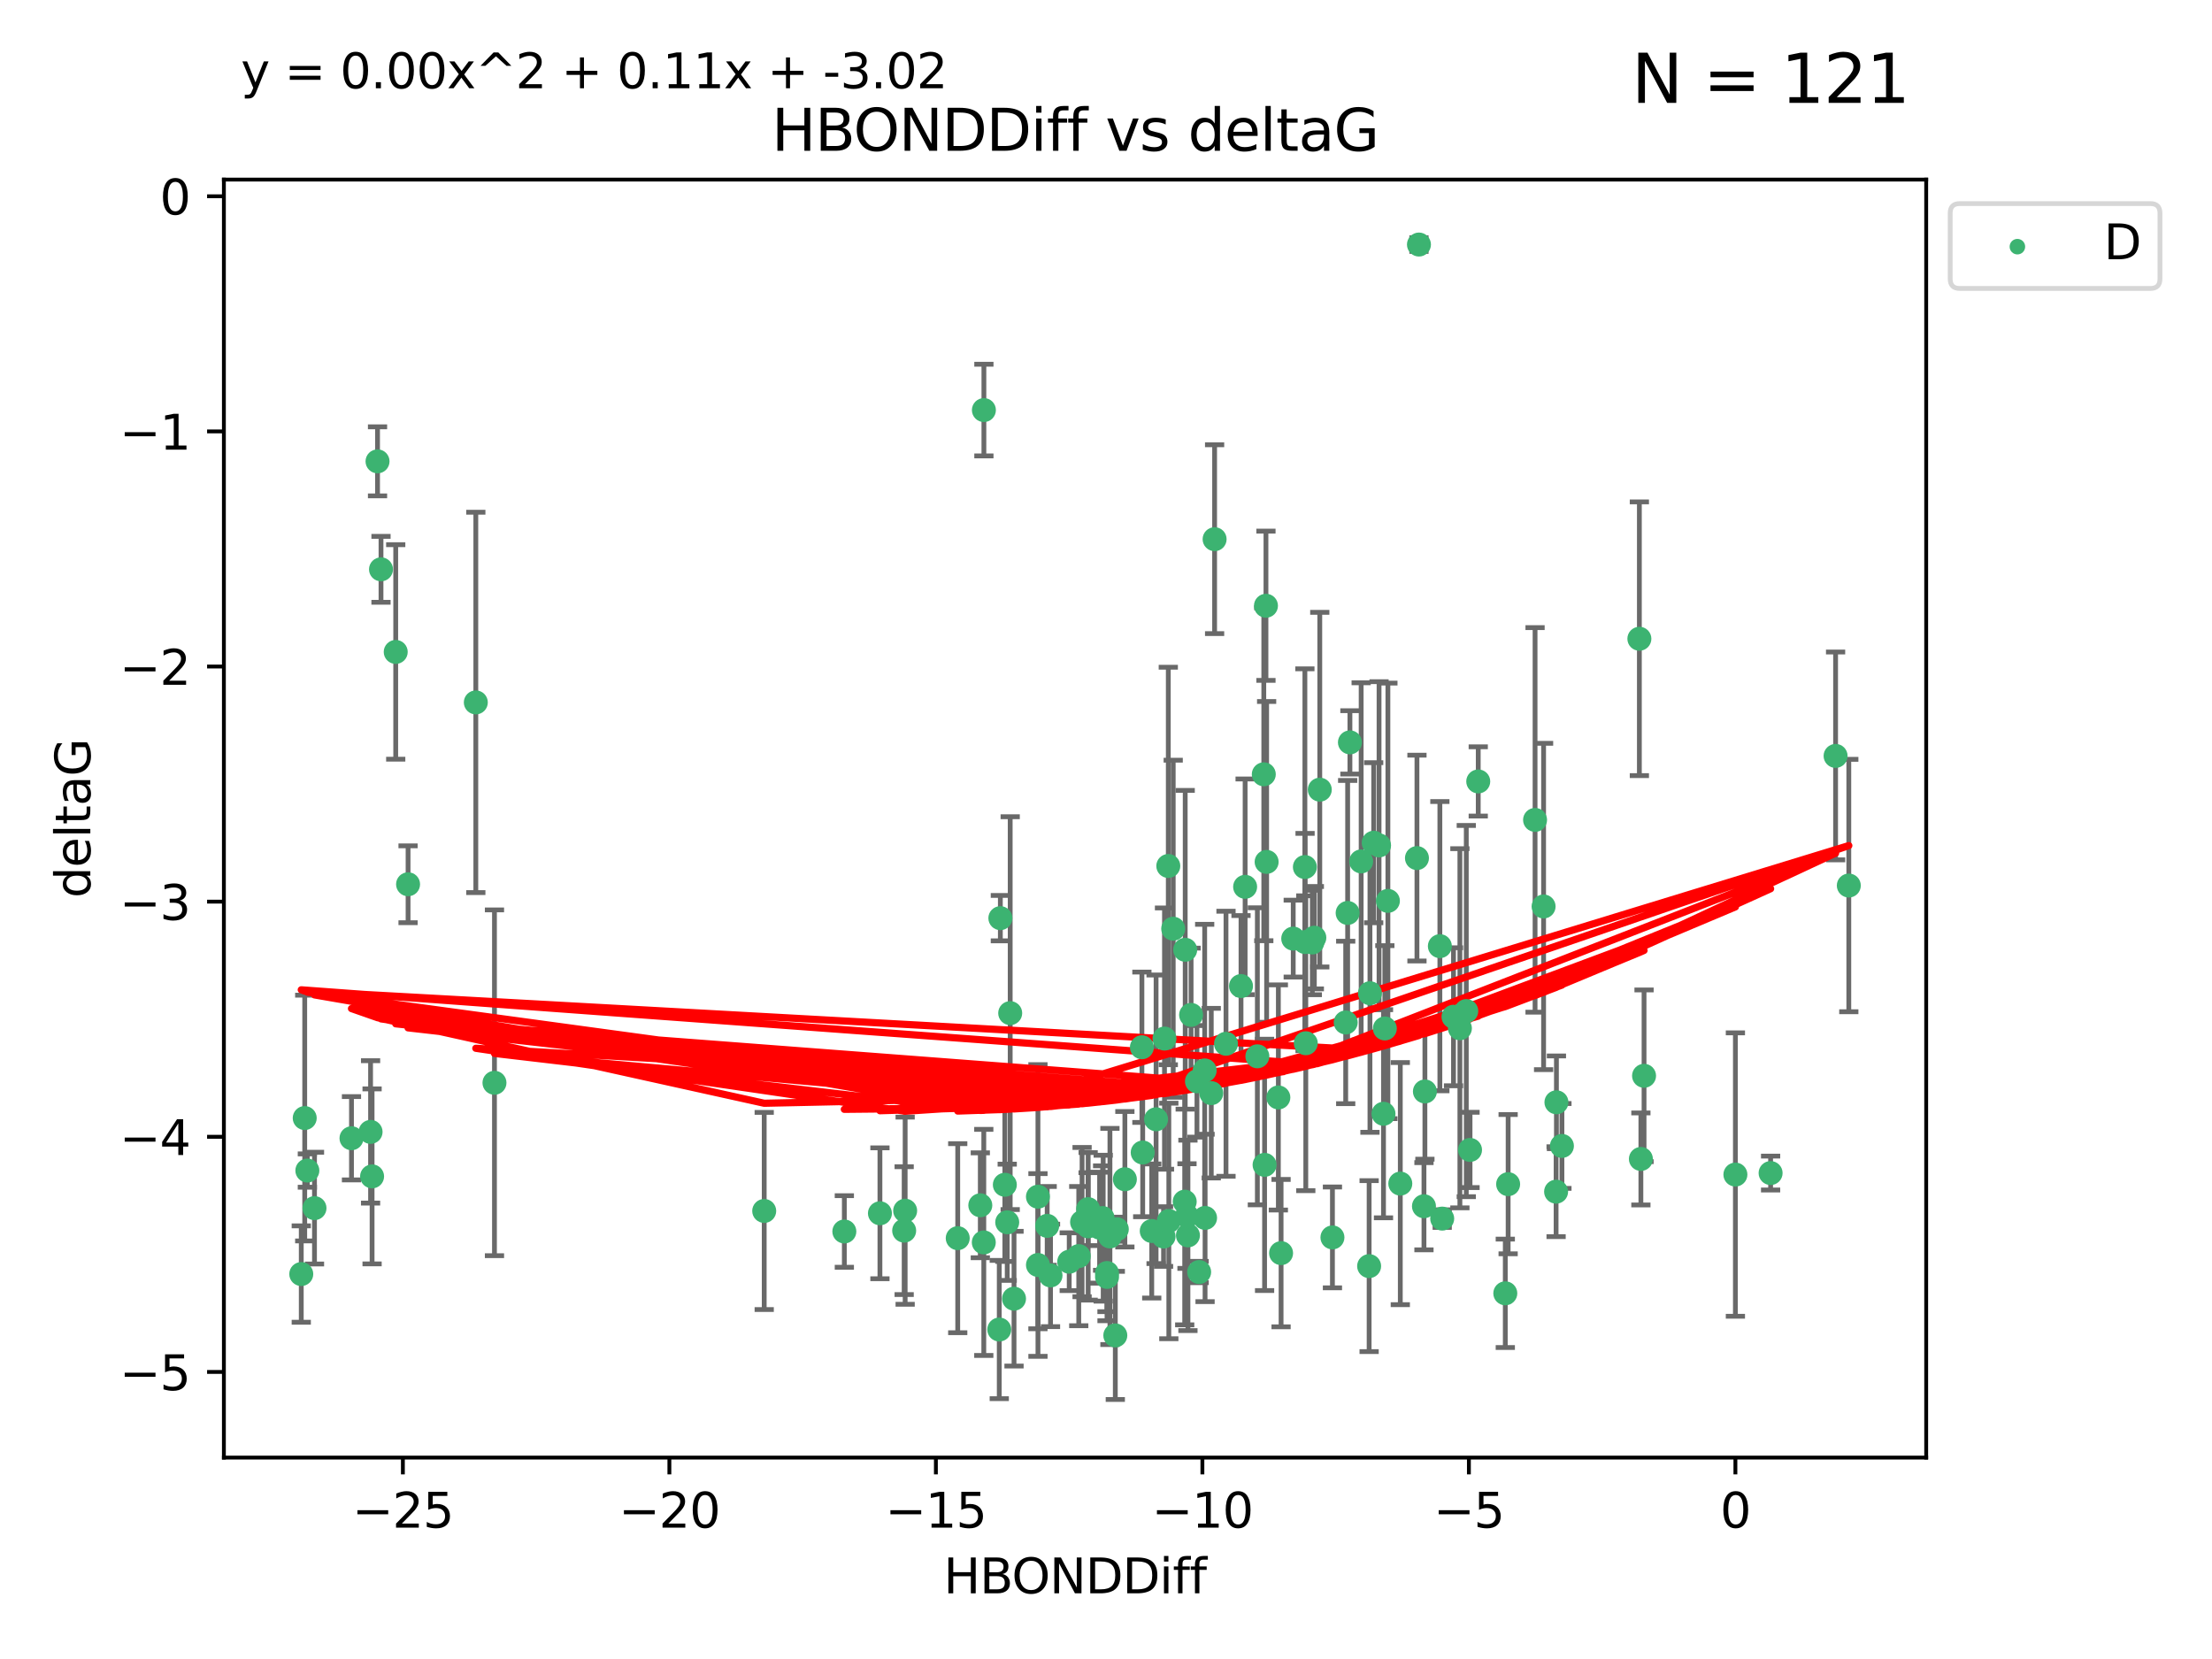 <?xml version="1.0" encoding="utf-8" standalone="no"?>
<!DOCTYPE svg PUBLIC "-//W3C//DTD SVG 1.1//EN"
  "http://www.w3.org/Graphics/SVG/1.1/DTD/svg11.dtd">
<svg xmlns:xlink="http://www.w3.org/1999/xlink" width="460.8pt" height="345.6pt" viewBox="0 0 460.8 345.6" xmlns="http://www.w3.org/2000/svg" version="1.1">
 <defs>
  <style type="text/css">*{stroke-linejoin: round; stroke-linecap: butt}</style>
 </defs>
 <g id="figure_1">
  <g id="patch_1">
   <path d="M 0 345.6 
L 460.8 345.6 
L 460.8 0 
L 0 0 
z
" style="fill: #ffffff"/>
  </g>
  <g id="axes_1">
   <g id="patch_2">
    <path d="M 46.64 303.64 
L 401.26 303.64 
L 401.26 37.411 
L 46.64 37.411 
z
" style="fill: #ffffff"/>
   </g>
   <g id="PathCollection_1">
    <defs>
     <path id="mdb348654fd" d="M 0 1.118 
C 0.297 1.118 0.581 1 0.791 0.791 
C 1 0.581 1.118 0.297 1.118 0 
C 1.118 -0.297 1 -0.581 0.791 -0.791 
C 0.581 -1 0.297 -1.118 0 -1.118 
C -0.297 -1.118 -0.581 -1 -0.791 -0.791 
C -1 -0.581 -1.118 -0.297 -1.118 0 
C -1.118 0.297 -1 0.581 -0.791 0.791 
C -0.581 1 -0.297 1.118 0 1.118 
z
" style="stroke: #3cb371"/>
    </defs>
    <g clip-path="url(#pc8f199e15a)">
     <use xlink:href="#mdb348654fd" x="266.872" y="261.05" style="fill: #3cb371; stroke: #3cb371"/>
     <use xlink:href="#mdb348654fd" x="218.147" y="255.368" style="fill: #3cb371; stroke: #3cb371"/>
     <use xlink:href="#mdb348654fd" x="175.891" y="256.538" style="fill: #3cb371; stroke: #3cb371"/>
     <use xlink:href="#mdb348654fd" x="216.226" y="263.519" style="fill: #3cb371; stroke: #3cb371"/>
     <use xlink:href="#mdb348654fd" x="211.24" y="270.54" style="fill: #3cb371; stroke: #3cb371"/>
     <use xlink:href="#mdb348654fd" x="216.222" y="249.296" style="fill: #3cb371; stroke: #3cb371"/>
     <use xlink:href="#mdb348654fd" x="230.607" y="265.193" style="fill: #3cb371; stroke: #3cb371"/>
     <use xlink:href="#mdb348654fd" x="64.028" y="243.848" style="fill: #3cb371; stroke: #3cb371"/>
     <use xlink:href="#mdb348654fd" x="230.614" y="266.006" style="fill: #3cb371; stroke: #3cb371"/>
     <use xlink:href="#mdb348654fd" x="208.164" y="276.965" style="fill: #3cb371; stroke: #3cb371"/>
     <use xlink:href="#mdb348654fd" x="65.515" y="251.676" style="fill: #3cb371; stroke: #3cb371"/>
     <use xlink:href="#mdb348654fd" x="204.942" y="258.816" style="fill: #3cb371; stroke: #3cb371"/>
     <use xlink:href="#mdb348654fd" x="204.216" y="251.085" style="fill: #3cb371; stroke: #3cb371"/>
     <use xlink:href="#mdb348654fd" x="103.007" y="225.566" style="fill: #3cb371; stroke: #3cb371"/>
     <use xlink:href="#mdb348654fd" x="222.739" y="262.839" style="fill: #3cb371; stroke: #3cb371"/>
     <use xlink:href="#mdb348654fd" x="183.307" y="252.75" style="fill: #3cb371; stroke: #3cb371"/>
     <use xlink:href="#mdb348654fd" x="280.334" y="212.996" style="fill: #3cb371; stroke: #3cb371"/>
     <use xlink:href="#mdb348654fd" x="188.354" y="256.365" style="fill: #3cb371; stroke: #3cb371"/>
     <use xlink:href="#mdb348654fd" x="251.038" y="253.714" style="fill: #3cb371; stroke: #3cb371"/>
     <use xlink:href="#mdb348654fd" x="252.329" y="227.722" style="fill: #3cb371; stroke: #3cb371"/>
     <use xlink:href="#mdb348654fd" x="234.332" y="245.657" style="fill: #3cb371; stroke: #3cb371"/>
     <use xlink:href="#mdb348654fd" x="77.198" y="235.793" style="fill: #3cb371; stroke: #3cb371"/>
     <use xlink:href="#mdb348654fd" x="218.843" y="265.693" style="fill: #3cb371; stroke: #3cb371"/>
     <use xlink:href="#mdb348654fd" x="248.126" y="211.425" style="fill: #3cb371; stroke: #3cb371"/>
     <use xlink:href="#mdb348654fd" x="99.122" y="146.325" style="fill: #3cb371; stroke: #3cb371"/>
     <use xlink:href="#mdb348654fd" x="188.56" y="252.209" style="fill: #3cb371; stroke: #3cb371"/>
     <use xlink:href="#mdb348654fd" x="240.833" y="233.166" style="fill: #3cb371; stroke: #3cb371"/>
     <use xlink:href="#mdb348654fd" x="159.199" y="252.263" style="fill: #3cb371; stroke: #3cb371"/>
     <use xlink:href="#mdb348654fd" x="78.647" y="96.109" style="fill: #3cb371; stroke: #3cb371"/>
     <use xlink:href="#mdb348654fd" x="73.221" y="237.117" style="fill: #3cb371; stroke: #3cb371"/>
     <use xlink:href="#mdb348654fd" x="229.697" y="253.744" style="fill: #3cb371; stroke: #3cb371"/>
     <use xlink:href="#mdb348654fd" x="247.271" y="253.329" style="fill: #3cb371; stroke: #3cb371"/>
     <use xlink:href="#mdb348654fd" x="77.512" y="245.064" style="fill: #3cb371; stroke: #3cb371"/>
     <use xlink:href="#mdb348654fd" x="238.046" y="240.09" style="fill: #3cb371; stroke: #3cb371"/>
     <use xlink:href="#mdb348654fd" x="82.436" y="135.81" style="fill: #3cb371; stroke: #3cb371"/>
     <use xlink:href="#mdb348654fd" x="231.219" y="257.576" style="fill: #3cb371; stroke: #3cb371"/>
     <use xlink:href="#mdb348654fd" x="239.929" y="256.439" style="fill: #3cb371; stroke: #3cb371"/>
     <use xlink:href="#mdb348654fd" x="225.418" y="254.584" style="fill: #3cb371; stroke: #3cb371"/>
     <use xlink:href="#mdb348654fd" x="247.469" y="257.352" style="fill: #3cb371; stroke: #3cb371"/>
     <use xlink:href="#mdb348654fd" x="255.398" y="217.435" style="fill: #3cb371; stroke: #3cb371"/>
     <use xlink:href="#mdb348654fd" x="79.37" y="118.6" style="fill: #3cb371; stroke: #3cb371"/>
     <use xlink:href="#mdb348654fd" x="209.823" y="254.623" style="fill: #3cb371; stroke: #3cb371"/>
     <use xlink:href="#mdb348654fd" x="232.339" y="278.191" style="fill: #3cb371; stroke: #3cb371"/>
     <use xlink:href="#mdb348654fd" x="226.683" y="255.468" style="fill: #3cb371; stroke: #3cb371"/>
     <use xlink:href="#mdb348654fd" x="246.795" y="250.327" style="fill: #3cb371; stroke: #3cb371"/>
     <use xlink:href="#mdb348654fd" x="229.068" y="255.746" style="fill: #3cb371; stroke: #3cb371"/>
     <use xlink:href="#mdb348654fd" x="208.392" y="191.267" style="fill: #3cb371; stroke: #3cb371"/>
     <use xlink:href="#mdb348654fd" x="226.675" y="251.886" style="fill: #3cb371; stroke: #3cb371"/>
     <use xlink:href="#mdb348654fd" x="300.437" y="253.858" style="fill: #3cb371; stroke: #3cb371"/>
     <use xlink:href="#mdb348654fd" x="242.39" y="257.591" style="fill: #3cb371; stroke: #3cb371"/>
     <use xlink:href="#mdb348654fd" x="243.488" y="254.349" style="fill: #3cb371; stroke: #3cb371"/>
     <use xlink:href="#mdb348654fd" x="199.513" y="257.935" style="fill: #3cb371; stroke: #3cb371"/>
     <use xlink:href="#mdb348654fd" x="209.326" y="246.808" style="fill: #3cb371; stroke: #3cb371"/>
     <use xlink:href="#mdb348654fd" x="224.724" y="261.668" style="fill: #3cb371; stroke: #3cb371"/>
     <use xlink:href="#mdb348654fd" x="85.008" y="184.21" style="fill: #3cb371; stroke: #3cb371"/>
     <use xlink:href="#mdb348654fd" x="249.349" y="225.26" style="fill: #3cb371; stroke: #3cb371"/>
     <use xlink:href="#mdb348654fd" x="250.956" y="222.993" style="fill: #3cb371; stroke: #3cb371"/>
     <use xlink:href="#mdb348654fd" x="249.805" y="264.984" style="fill: #3cb371; stroke: #3cb371"/>
     <use xlink:href="#mdb348654fd" x="232.653" y="256.065" style="fill: #3cb371; stroke: #3cb371"/>
     <use xlink:href="#mdb348654fd" x="229.815" y="255.854" style="fill: #3cb371; stroke: #3cb371"/>
     <use xlink:href="#mdb348654fd" x="385.141" y="184.474" style="fill: #3cb371; stroke: #3cb371"/>
     <use xlink:href="#mdb348654fd" x="204.964" y="85.426" style="fill: #3cb371; stroke: #3cb371"/>
     <use xlink:href="#mdb348654fd" x="281.213" y="154.65" style="fill: #3cb371; stroke: #3cb371"/>
     <use xlink:href="#mdb348654fd" x="295.178" y="178.754" style="fill: #3cb371; stroke: #3cb371"/>
     <use xlink:href="#mdb348654fd" x="261.933" y="220.05" style="fill: #3cb371; stroke: #3cb371"/>
     <use xlink:href="#mdb348654fd" x="237.879" y="218.163" style="fill: #3cb371; stroke: #3cb371"/>
     <use xlink:href="#mdb348654fd" x="307.945" y="162.788" style="fill: #3cb371; stroke: #3cb371"/>
     <use xlink:href="#mdb348654fd" x="271.832" y="180.62" style="fill: #3cb371; stroke: #3cb371"/>
     <use xlink:href="#mdb348654fd" x="289.125" y="187.67" style="fill: #3cb371; stroke: #3cb371"/>
     <use xlink:href="#mdb348654fd" x="277.571" y="257.776" style="fill: #3cb371; stroke: #3cb371"/>
     <use xlink:href="#mdb348654fd" x="266.305" y="228.618" style="fill: #3cb371; stroke: #3cb371"/>
     <use xlink:href="#mdb348654fd" x="246.9" y="197.855" style="fill: #3cb371; stroke: #3cb371"/>
     <use xlink:href="#mdb348654fd" x="259.382" y="184.741" style="fill: #3cb371; stroke: #3cb371"/>
     <use xlink:href="#mdb348654fd" x="280.739" y="190.185" style="fill: #3cb371; stroke: #3cb371"/>
     <use xlink:href="#mdb348654fd" x="286.163" y="175.554" style="fill: #3cb371; stroke: #3cb371"/>
     <use xlink:href="#mdb348654fd" x="210.443" y="211.054" style="fill: #3cb371; stroke: #3cb371"/>
     <use xlink:href="#mdb348654fd" x="269.404" y="195.528" style="fill: #3cb371; stroke: #3cb371"/>
     <use xlink:href="#mdb348654fd" x="272.02" y="217.325" style="fill: #3cb371; stroke: #3cb371"/>
     <use xlink:href="#mdb348654fd" x="244.402" y="193.467" style="fill: #3cb371; stroke: #3cb371"/>
     <use xlink:href="#mdb348654fd" x="253.025" y="112.322" style="fill: #3cb371; stroke: #3cb371"/>
     <use xlink:href="#mdb348654fd" x="273.8" y="195.339" style="fill: #3cb371; stroke: #3cb371"/>
     <use xlink:href="#mdb348654fd" x="62.759" y="265.408" style="fill: #3cb371; stroke: #3cb371"/>
     <use xlink:href="#mdb348654fd" x="63.479" y="232.91" style="fill: #3cb371; stroke: #3cb371"/>
     <use xlink:href="#mdb348654fd" x="285.214" y="263.755" style="fill: #3cb371; stroke: #3cb371"/>
     <use xlink:href="#mdb348654fd" x="324.163" y="248.247" style="fill: #3cb371; stroke: #3cb371"/>
     <use xlink:href="#mdb348654fd" x="287.282" y="176.116" style="fill: #3cb371; stroke: #3cb371"/>
     <use xlink:href="#mdb348654fd" x="302.791" y="211.81" style="fill: #3cb371; stroke: #3cb371"/>
     <use xlink:href="#mdb348654fd" x="283.554" y="179.448" style="fill: #3cb371; stroke: #3cb371"/>
     <use xlink:href="#mdb348654fd" x="263.722" y="126.19" style="fill: #3cb371; stroke: #3cb371"/>
     <use xlink:href="#mdb348654fd" x="263.862" y="179.551" style="fill: #3cb371; stroke: #3cb371"/>
     <use xlink:href="#mdb348654fd" x="258.526" y="205.413" style="fill: #3cb371; stroke: #3cb371"/>
     <use xlink:href="#mdb348654fd" x="341.511" y="133.065" style="fill: #3cb371; stroke: #3cb371"/>
     <use xlink:href="#mdb348654fd" x="288.488" y="214.246" style="fill: #3cb371; stroke: #3cb371"/>
     <use xlink:href="#mdb348654fd" x="285.387" y="206.91" style="fill: #3cb371; stroke: #3cb371"/>
     <use xlink:href="#mdb348654fd" x="314.172" y="246.684" style="fill: #3cb371; stroke: #3cb371"/>
     <use xlink:href="#mdb348654fd" x="382.387" y="157.472" style="fill: #3cb371; stroke: #3cb371"/>
     <use xlink:href="#mdb348654fd" x="263.271" y="161.3" style="fill: #3cb371; stroke: #3cb371"/>
     <use xlink:href="#mdb348654fd" x="271.871" y="196.245" style="fill: #3cb371; stroke: #3cb371"/>
     <use xlink:href="#mdb348654fd" x="325.377" y="238.721" style="fill: #3cb371; stroke: #3cb371"/>
     <use xlink:href="#mdb348654fd" x="304.123" y="214.205" style="fill: #3cb371; stroke: #3cb371"/>
     <use xlink:href="#mdb348654fd" x="296.834" y="227.372" style="fill: #3cb371; stroke: #3cb371"/>
     <use xlink:href="#mdb348654fd" x="296.637" y="251.283" style="fill: #3cb371; stroke: #3cb371"/>
     <use xlink:href="#mdb348654fd" x="321.558" y="188.834" style="fill: #3cb371; stroke: #3cb371"/>
     <use xlink:href="#mdb348654fd" x="342.486" y="224.108" style="fill: #3cb371; stroke: #3cb371"/>
     <use xlink:href="#mdb348654fd" x="341.827" y="241.431" style="fill: #3cb371; stroke: #3cb371"/>
     <use xlink:href="#mdb348654fd" x="319.782" y="170.802" style="fill: #3cb371; stroke: #3cb371"/>
     <use xlink:href="#mdb348654fd" x="368.849" y="244.371" style="fill: #3cb371; stroke: #3cb371"/>
     <use xlink:href="#mdb348654fd" x="288.207" y="232.017" style="fill: #3cb371; stroke: #3cb371"/>
     <use xlink:href="#mdb348654fd" x="295.594" y="50.942" style="fill: #3cb371; stroke: #3cb371"/>
     <use xlink:href="#mdb348654fd" x="243.377" y="180.399" style="fill: #3cb371; stroke: #3cb371"/>
     <use xlink:href="#mdb348654fd" x="305.453" y="210.624" style="fill: #3cb371; stroke: #3cb371"/>
     <use xlink:href="#mdb348654fd" x="361.515" y="244.684" style="fill: #3cb371; stroke: #3cb371"/>
     <use xlink:href="#mdb348654fd" x="273.381" y="196.334" style="fill: #3cb371; stroke: #3cb371"/>
     <use xlink:href="#mdb348654fd" x="291.708" y="246.567" style="fill: #3cb371; stroke: #3cb371"/>
     <use xlink:href="#mdb348654fd" x="263.435" y="242.662" style="fill: #3cb371; stroke: #3cb371"/>
     <use xlink:href="#mdb348654fd" x="313.581" y="269.421" style="fill: #3cb371; stroke: #3cb371"/>
     <use xlink:href="#mdb348654fd" x="324.233" y="229.627" style="fill: #3cb371; stroke: #3cb371"/>
     <use xlink:href="#mdb348654fd" x="242.585" y="216.352" style="fill: #3cb371; stroke: #3cb371"/>
     <use xlink:href="#mdb348654fd" x="306.234" y="239.55" style="fill: #3cb371; stroke: #3cb371"/>
     <use xlink:href="#mdb348654fd" x="299.951" y="197.101" style="fill: #3cb371; stroke: #3cb371"/>
     <use xlink:href="#mdb348654fd" x="274.935" y="164.5" style="fill: #3cb371; stroke: #3cb371"/>
    </g>
   </g>
   <g id="matplotlib.axis_1">
    <g id="xtick_1">
     <g id="line2d_1">
      <defs>
       <path id="m1707d6947a" d="M 0 0 
L 0 3.5 
" style="stroke: #000000; stroke-width: 0.8"/>
      </defs>
      <g>
       <use xlink:href="#m1707d6947a" x="83.927" y="303.64" style="stroke: #000000; stroke-width: 0.8"/>
      </g>
     </g>
     <g id="text_1">
      <!-- −25 -->
      <g transform="translate(73.374 318.238)scale(0.1 -0.1)">
       <defs>
        <path id="DejaVuSans-2212" d="M 678 2272 
L 4684 2272 
L 4684 1741 
L 678 1741 
L 678 2272 
z
" transform="scale(0.016)"/>
        <path id="DejaVuSans-32" d="M 1228 531 
L 3431 531 
L 3431 0 
L 469 0 
L 469 531 
Q 828 903 1448 1529 
Q 2069 2156 2228 2338 
Q 2531 2678 2651 2914 
Q 2772 3150 2772 3378 
Q 2772 3750 2511 3984 
Q 2250 4219 1831 4219 
Q 1534 4219 1204 4116 
Q 875 4013 500 3803 
L 500 4441 
Q 881 4594 1212 4672 
Q 1544 4750 1819 4750 
Q 2544 4750 2975 4387 
Q 3406 4025 3406 3419 
Q 3406 3131 3298 2873 
Q 3191 2616 2906 2266 
Q 2828 2175 2409 1742 
Q 1991 1309 1228 531 
z
" transform="scale(0.016)"/>
        <path id="DejaVuSans-35" d="M 691 4666 
L 3169 4666 
L 3169 4134 
L 1269 4134 
L 1269 2991 
Q 1406 3038 1543 3061 
Q 1681 3084 1819 3084 
Q 2600 3084 3056 2656 
Q 3513 2228 3513 1497 
Q 3513 744 3044 326 
Q 2575 -91 1722 -91 
Q 1428 -91 1123 -41 
Q 819 9 494 109 
L 494 744 
Q 775 591 1075 516 
Q 1375 441 1709 441 
Q 2250 441 2565 725 
Q 2881 1009 2881 1497 
Q 2881 1984 2565 2268 
Q 2250 2553 1709 2553 
Q 1456 2553 1204 2497 
Q 953 2441 691 2322 
L 691 4666 
z
" transform="scale(0.016)"/>
       </defs>
       <use xlink:href="#DejaVuSans-2212"/>
       <use xlink:href="#DejaVuSans-32" x="83.789"/>
       <use xlink:href="#DejaVuSans-35" x="147.412"/>
      </g>
     </g>
    </g>
    <g id="xtick_2">
     <g id="line2d_2">
      <g>
       <use xlink:href="#m1707d6947a" x="139.444" y="303.64" style="stroke: #000000; stroke-width: 0.8"/>
      </g>
     </g>
     <g id="text_2">
      <!-- −20 -->
      <g transform="translate(128.892 318.238)scale(0.1 -0.1)">
       <defs>
        <path id="DejaVuSans-30" d="M 2034 4250 
Q 1547 4250 1301 3770 
Q 1056 3291 1056 2328 
Q 1056 1369 1301 889 
Q 1547 409 2034 409 
Q 2525 409 2770 889 
Q 3016 1369 3016 2328 
Q 3016 3291 2770 3770 
Q 2525 4250 2034 4250 
z
M 2034 4750 
Q 2819 4750 3233 4129 
Q 3647 3509 3647 2328 
Q 3647 1150 3233 529 
Q 2819 -91 2034 -91 
Q 1250 -91 836 529 
Q 422 1150 422 2328 
Q 422 3509 836 4129 
Q 1250 4750 2034 4750 
z
" transform="scale(0.016)"/>
       </defs>
       <use xlink:href="#DejaVuSans-2212"/>
       <use xlink:href="#DejaVuSans-32" x="83.789"/>
       <use xlink:href="#DejaVuSans-30" x="147.412"/>
      </g>
     </g>
    </g>
    <g id="xtick_3">
     <g id="line2d_3">
      <g>
       <use xlink:href="#m1707d6947a" x="194.962" y="303.64" style="stroke: #000000; stroke-width: 0.8"/>
      </g>
     </g>
     <g id="text_3">
      <!-- −15 -->
      <g transform="translate(184.41 318.238)scale(0.1 -0.1)">
       <defs>
        <path id="DejaVuSans-31" d="M 794 531 
L 1825 531 
L 1825 4091 
L 703 3866 
L 703 4441 
L 1819 4666 
L 2450 4666 
L 2450 531 
L 3481 531 
L 3481 0 
L 794 0 
L 794 531 
z
" transform="scale(0.016)"/>
       </defs>
       <use xlink:href="#DejaVuSans-2212"/>
       <use xlink:href="#DejaVuSans-31" x="83.789"/>
       <use xlink:href="#DejaVuSans-35" x="147.412"/>
      </g>
     </g>
    </g>
    <g id="xtick_4">
     <g id="line2d_4">
      <g>
       <use xlink:href="#m1707d6947a" x="250.48" y="303.64" style="stroke: #000000; stroke-width: 0.8"/>
      </g>
     </g>
     <g id="text_4">
      <!-- −10 -->
      <g transform="translate(239.927 318.238)scale(0.1 -0.1)">
       <use xlink:href="#DejaVuSans-2212"/>
       <use xlink:href="#DejaVuSans-31" x="83.789"/>
       <use xlink:href="#DejaVuSans-30" x="147.412"/>
      </g>
     </g>
    </g>
    <g id="xtick_5">
     <g id="line2d_5">
      <g>
       <use xlink:href="#m1707d6947a" x="305.997" y="303.64" style="stroke: #000000; stroke-width: 0.8"/>
      </g>
     </g>
     <g id="text_5">
      <!-- −5 -->
      <g transform="translate(298.626 318.238)scale(0.1 -0.1)">
       <use xlink:href="#DejaVuSans-2212"/>
       <use xlink:href="#DejaVuSans-35" x="83.789"/>
      </g>
     </g>
    </g>
    <g id="xtick_6">
     <g id="line2d_6">
      <g>
       <use xlink:href="#m1707d6947a" x="361.515" y="303.64" style="stroke: #000000; stroke-width: 0.8"/>
      </g>
     </g>
     <g id="text_6">
      <!-- 0 -->
      <g transform="translate(358.334 318.238)scale(0.1 -0.1)">
       <use xlink:href="#DejaVuSans-30"/>
      </g>
     </g>
    </g>
    <g id="text_7">
     <!-- HBONDDiff -->
     <g transform="translate(196.561 331.917)scale(0.1 -0.1)">
      <defs>
       <path id="DejaVuSans-48" d="M 628 4666 
L 1259 4666 
L 1259 2753 
L 3553 2753 
L 3553 4666 
L 4184 4666 
L 4184 0 
L 3553 0 
L 3553 2222 
L 1259 2222 
L 1259 0 
L 628 0 
L 628 4666 
z
" transform="scale(0.016)"/>
       <path id="DejaVuSans-42" d="M 1259 2228 
L 1259 519 
L 2272 519 
Q 2781 519 3026 730 
Q 3272 941 3272 1375 
Q 3272 1813 3026 2020 
Q 2781 2228 2272 2228 
L 1259 2228 
z
M 1259 4147 
L 1259 2741 
L 2194 2741 
Q 2656 2741 2882 2914 
Q 3109 3088 3109 3444 
Q 3109 3797 2882 3972 
Q 2656 4147 2194 4147 
L 1259 4147 
z
M 628 4666 
L 2241 4666 
Q 2963 4666 3353 4366 
Q 3744 4066 3744 3513 
Q 3744 3084 3544 2831 
Q 3344 2578 2956 2516 
Q 3422 2416 3680 2098 
Q 3938 1781 3938 1306 
Q 3938 681 3513 340 
Q 3088 0 2303 0 
L 628 0 
L 628 4666 
z
" transform="scale(0.016)"/>
       <path id="DejaVuSans-4f" d="M 2522 4238 
Q 1834 4238 1429 3725 
Q 1025 3213 1025 2328 
Q 1025 1447 1429 934 
Q 1834 422 2522 422 
Q 3209 422 3611 934 
Q 4013 1447 4013 2328 
Q 4013 3213 3611 3725 
Q 3209 4238 2522 4238 
z
M 2522 4750 
Q 3503 4750 4090 4092 
Q 4678 3434 4678 2328 
Q 4678 1225 4090 567 
Q 3503 -91 2522 -91 
Q 1538 -91 948 565 
Q 359 1222 359 2328 
Q 359 3434 948 4092 
Q 1538 4750 2522 4750 
z
" transform="scale(0.016)"/>
       <path id="DejaVuSans-4e" d="M 628 4666 
L 1478 4666 
L 3547 763 
L 3547 4666 
L 4159 4666 
L 4159 0 
L 3309 0 
L 1241 3903 
L 1241 0 
L 628 0 
L 628 4666 
z
" transform="scale(0.016)"/>
       <path id="DejaVuSans-44" d="M 1259 4147 
L 1259 519 
L 2022 519 
Q 2988 519 3436 956 
Q 3884 1394 3884 2338 
Q 3884 3275 3436 3711 
Q 2988 4147 2022 4147 
L 1259 4147 
z
M 628 4666 
L 1925 4666 
Q 3281 4666 3915 4102 
Q 4550 3538 4550 2338 
Q 4550 1131 3912 565 
Q 3275 0 1925 0 
L 628 0 
L 628 4666 
z
" transform="scale(0.016)"/>
       <path id="DejaVuSans-69" d="M 603 3500 
L 1178 3500 
L 1178 0 
L 603 0 
L 603 3500 
z
M 603 4863 
L 1178 4863 
L 1178 4134 
L 603 4134 
L 603 4863 
z
" transform="scale(0.016)"/>
       <path id="DejaVuSans-66" d="M 2375 4863 
L 2375 4384 
L 1825 4384 
Q 1516 4384 1395 4259 
Q 1275 4134 1275 3809 
L 1275 3500 
L 2222 3500 
L 2222 3053 
L 1275 3053 
L 1275 0 
L 697 0 
L 697 3053 
L 147 3053 
L 147 3500 
L 697 3500 
L 697 3744 
Q 697 4328 969 4595 
Q 1241 4863 1831 4863 
L 2375 4863 
z
" transform="scale(0.016)"/>
      </defs>
      <use xlink:href="#DejaVuSans-48"/>
      <use xlink:href="#DejaVuSans-42" x="75.195"/>
      <use xlink:href="#DejaVuSans-4f" x="142.049"/>
      <use xlink:href="#DejaVuSans-4e" x="220.76"/>
      <use xlink:href="#DejaVuSans-44" x="295.564"/>
      <use xlink:href="#DejaVuSans-44" x="372.566"/>
      <use xlink:href="#DejaVuSans-69" x="449.568"/>
      <use xlink:href="#DejaVuSans-66" x="477.352"/>
      <use xlink:href="#DejaVuSans-66" x="512.557"/>
     </g>
    </g>
   </g>
   <g id="matplotlib.axis_2">
    <g id="ytick_1">
     <g id="line2d_7">
      <defs>
       <path id="mb7c31bebc7" d="M 0 0 
L -3.5 0 
" style="stroke: #000000; stroke-width: 0.8"/>
      </defs>
      <g>
       <use xlink:href="#mb7c31bebc7" x="46.64" y="285.796" style="stroke: #000000; stroke-width: 0.8"/>
      </g>
     </g>
     <g id="text_8">
      <!-- −5 -->
      <g transform="translate(24.898 289.595)scale(0.1 -0.1)">
       <use xlink:href="#DejaVuSans-2212"/>
       <use xlink:href="#DejaVuSans-35" x="83.789"/>
      </g>
     </g>
    </g>
    <g id="ytick_2">
     <g id="line2d_8">
      <g>
       <use xlink:href="#mb7c31bebc7" x="46.64" y="236.814" style="stroke: #000000; stroke-width: 0.8"/>
      </g>
     </g>
     <g id="text_9">
      <!-- −4 -->
      <g transform="translate(24.898 240.613)scale(0.1 -0.1)">
       <defs>
        <path id="DejaVuSans-34" d="M 2419 4116 
L 825 1625 
L 2419 1625 
L 2419 4116 
z
M 2253 4666 
L 3047 4666 
L 3047 1625 
L 3713 1625 
L 3713 1100 
L 3047 1100 
L 3047 0 
L 2419 0 
L 2419 1100 
L 313 1100 
L 313 1709 
L 2253 4666 
z
" transform="scale(0.016)"/>
       </defs>
       <use xlink:href="#DejaVuSans-2212"/>
       <use xlink:href="#DejaVuSans-34" x="83.789"/>
      </g>
     </g>
    </g>
    <g id="ytick_3">
     <g id="line2d_9">
      <g>
       <use xlink:href="#mb7c31bebc7" x="46.64" y="187.831" style="stroke: #000000; stroke-width: 0.8"/>
      </g>
     </g>
     <g id="text_10">
      <!-- −3 -->
      <g transform="translate(24.898 191.631)scale(0.1 -0.1)">
       <defs>
        <path id="DejaVuSans-33" d="M 2597 2516 
Q 3050 2419 3304 2112 
Q 3559 1806 3559 1356 
Q 3559 666 3084 287 
Q 2609 -91 1734 -91 
Q 1441 -91 1130 -33 
Q 819 25 488 141 
L 488 750 
Q 750 597 1062 519 
Q 1375 441 1716 441 
Q 2309 441 2620 675 
Q 2931 909 2931 1356 
Q 2931 1769 2642 2001 
Q 2353 2234 1838 2234 
L 1294 2234 
L 1294 2753 
L 1863 2753 
Q 2328 2753 2575 2939 
Q 2822 3125 2822 3475 
Q 2822 3834 2567 4026 
Q 2313 4219 1838 4219 
Q 1578 4219 1281 4162 
Q 984 4106 628 3988 
L 628 4550 
Q 988 4650 1302 4700 
Q 1616 4750 1894 4750 
Q 2613 4750 3031 4423 
Q 3450 4097 3450 3541 
Q 3450 3153 3228 2886 
Q 3006 2619 2597 2516 
z
" transform="scale(0.016)"/>
       </defs>
       <use xlink:href="#DejaVuSans-2212"/>
       <use xlink:href="#DejaVuSans-33" x="83.789"/>
      </g>
     </g>
    </g>
    <g id="ytick_4">
     <g id="line2d_10">
      <g>
       <use xlink:href="#mb7c31bebc7" x="46.64" y="138.849" style="stroke: #000000; stroke-width: 0.8"/>
      </g>
     </g>
     <g id="text_11">
      <!-- −2 -->
      <g transform="translate(24.898 142.648)scale(0.1 -0.1)">
       <use xlink:href="#DejaVuSans-2212"/>
       <use xlink:href="#DejaVuSans-32" x="83.789"/>
      </g>
     </g>
    </g>
    <g id="ytick_5">
     <g id="line2d_11">
      <g>
       <use xlink:href="#mb7c31bebc7" x="46.64" y="89.867" style="stroke: #000000; stroke-width: 0.8"/>
      </g>
     </g>
     <g id="text_12">
      <!-- −1 -->
      <g transform="translate(24.898 93.666)scale(0.1 -0.1)">
       <use xlink:href="#DejaVuSans-2212"/>
       <use xlink:href="#DejaVuSans-31" x="83.789"/>
      </g>
     </g>
    </g>
    <g id="ytick_6">
     <g id="line2d_12">
      <g>
       <use xlink:href="#mb7c31bebc7" x="46.64" y="40.885" style="stroke: #000000; stroke-width: 0.8"/>
      </g>
     </g>
     <g id="text_13">
      <!-- 0 -->
      <g transform="translate(33.278 44.684)scale(0.1 -0.1)">
       <use xlink:href="#DejaVuSans-30"/>
      </g>
     </g>
    </g>
    <g id="text_14">
     <!-- deltaG -->
     <g transform="translate(18.818 187.064)rotate(-90)scale(0.1 -0.1)">
      <defs>
       <path id="DejaVuSans-64" d="M 2906 2969 
L 2906 4863 
L 3481 4863 
L 3481 0 
L 2906 0 
L 2906 525 
Q 2725 213 2448 61 
Q 2172 -91 1784 -91 
Q 1150 -91 751 415 
Q 353 922 353 1747 
Q 353 2572 751 3078 
Q 1150 3584 1784 3584 
Q 2172 3584 2448 3432 
Q 2725 3281 2906 2969 
z
M 947 1747 
Q 947 1113 1208 752 
Q 1469 391 1925 391 
Q 2381 391 2643 752 
Q 2906 1113 2906 1747 
Q 2906 2381 2643 2742 
Q 2381 3103 1925 3103 
Q 1469 3103 1208 2742 
Q 947 2381 947 1747 
z
" transform="scale(0.016)"/>
       <path id="DejaVuSans-65" d="M 3597 1894 
L 3597 1613 
L 953 1613 
Q 991 1019 1311 708 
Q 1631 397 2203 397 
Q 2534 397 2845 478 
Q 3156 559 3463 722 
L 3463 178 
Q 3153 47 2828 -22 
Q 2503 -91 2169 -91 
Q 1331 -91 842 396 
Q 353 884 353 1716 
Q 353 2575 817 3079 
Q 1281 3584 2069 3584 
Q 2775 3584 3186 3129 
Q 3597 2675 3597 1894 
z
M 3022 2063 
Q 3016 2534 2758 2815 
Q 2500 3097 2075 3097 
Q 1594 3097 1305 2825 
Q 1016 2553 972 2059 
L 3022 2063 
z
" transform="scale(0.016)"/>
       <path id="DejaVuSans-6c" d="M 603 4863 
L 1178 4863 
L 1178 0 
L 603 0 
L 603 4863 
z
" transform="scale(0.016)"/>
       <path id="DejaVuSans-74" d="M 1172 4494 
L 1172 3500 
L 2356 3500 
L 2356 3053 
L 1172 3053 
L 1172 1153 
Q 1172 725 1289 603 
Q 1406 481 1766 481 
L 2356 481 
L 2356 0 
L 1766 0 
Q 1100 0 847 248 
Q 594 497 594 1153 
L 594 3053 
L 172 3053 
L 172 3500 
L 594 3500 
L 594 4494 
L 1172 4494 
z
" transform="scale(0.016)"/>
       <path id="DejaVuSans-61" d="M 2194 1759 
Q 1497 1759 1228 1600 
Q 959 1441 959 1056 
Q 959 750 1161 570 
Q 1363 391 1709 391 
Q 2188 391 2477 730 
Q 2766 1069 2766 1631 
L 2766 1759 
L 2194 1759 
z
M 3341 1997 
L 3341 0 
L 2766 0 
L 2766 531 
Q 2569 213 2275 61 
Q 1981 -91 1556 -91 
Q 1019 -91 701 211 
Q 384 513 384 1019 
Q 384 1609 779 1909 
Q 1175 2209 1959 2209 
L 2766 2209 
L 2766 2266 
Q 2766 2663 2505 2880 
Q 2244 3097 1772 3097 
Q 1472 3097 1187 3025 
Q 903 2953 641 2809 
L 641 3341 
Q 956 3463 1253 3523 
Q 1550 3584 1831 3584 
Q 2591 3584 2966 3190 
Q 3341 2797 3341 1997 
z
" transform="scale(0.016)"/>
       <path id="DejaVuSans-47" d="M 3809 666 
L 3809 1919 
L 2778 1919 
L 2778 2438 
L 4434 2438 
L 4434 434 
Q 4069 175 3628 42 
Q 3188 -91 2688 -91 
Q 1594 -91 976 548 
Q 359 1188 359 2328 
Q 359 3472 976 4111 
Q 1594 4750 2688 4750 
Q 3144 4750 3555 4637 
Q 3966 4525 4313 4306 
L 4313 3634 
Q 3963 3931 3569 4081 
Q 3175 4231 2741 4231 
Q 1884 4231 1454 3753 
Q 1025 3275 1025 2328 
Q 1025 1384 1454 906 
Q 1884 428 2741 428 
Q 3075 428 3337 486 
Q 3600 544 3809 666 
z
" transform="scale(0.016)"/>
      </defs>
      <use xlink:href="#DejaVuSans-64"/>
      <use xlink:href="#DejaVuSans-65" x="63.477"/>
      <use xlink:href="#DejaVuSans-6c" x="125"/>
      <use xlink:href="#DejaVuSans-74" x="152.783"/>
      <use xlink:href="#DejaVuSans-61" x="191.992"/>
      <use xlink:href="#DejaVuSans-47" x="253.271"/>
     </g>
    </g>
   </g>
   <g id="LineCollection_1">
    <path d="M 266.872 276.403 
L 266.872 245.697 
" clip-path="url(#pc8f199e15a)" style="fill: none; stroke: #696969"/>
    <path d="M 218.147 263.573 
L 218.147 247.163 
" clip-path="url(#pc8f199e15a)" style="fill: none; stroke: #696969"/>
    <path d="M 175.891 263.994 
L 175.891 249.083 
" clip-path="url(#pc8f199e15a)" style="fill: none; stroke: #696969"/>
    <path d="M 216.226 282.55 
L 216.226 244.489 
" clip-path="url(#pc8f199e15a)" style="fill: none; stroke: #696969"/>
    <path d="M 211.24 284.576 
L 211.24 256.504 
" clip-path="url(#pc8f199e15a)" style="fill: none; stroke: #696969"/>
    <path d="M 216.222 276.807 
L 216.222 221.785 
" clip-path="url(#pc8f199e15a)" style="fill: none; stroke: #696969"/>
    <path d="M 230.607 273.244 
L 230.607 257.143 
" clip-path="url(#pc8f199e15a)" style="fill: none; stroke: #696969"/>
    <path d="M 64.028 247.321 
L 64.028 240.376 
" clip-path="url(#pc8f199e15a)" style="fill: none; stroke: #696969"/>
    <path d="M 230.614 275.137 
L 230.614 256.875 
" clip-path="url(#pc8f199e15a)" style="fill: none; stroke: #696969"/>
    <path d="M 208.164 291.367 
L 208.164 262.564 
" clip-path="url(#pc8f199e15a)" style="fill: none; stroke: #696969"/>
    <path d="M 65.515 263.316 
L 65.515 240.036 
" clip-path="url(#pc8f199e15a)" style="fill: none; stroke: #696969"/>
    <path d="M 204.942 282.366 
L 204.942 235.266 
" clip-path="url(#pc8f199e15a)" style="fill: none; stroke: #696969"/>
    <path d="M 204.216 262.013 
L 204.216 240.158 
" clip-path="url(#pc8f199e15a)" style="fill: none; stroke: #696969"/>
    <path d="M 103.007 261.582 
L 103.007 189.549 
" clip-path="url(#pc8f199e15a)" style="fill: none; stroke: #696969"/>
    <path d="M 222.739 268.856 
L 222.739 256.821 
" clip-path="url(#pc8f199e15a)" style="fill: none; stroke: #696969"/>
    <path d="M 183.307 266.384 
L 183.307 239.115 
" clip-path="url(#pc8f199e15a)" style="fill: none; stroke: #696969"/>
    <path d="M 280.334 229.914 
L 280.334 196.077 
" clip-path="url(#pc8f199e15a)" style="fill: none; stroke: #696969"/>
    <path d="M 188.354 269.681 
L 188.354 243.05 
" clip-path="url(#pc8f199e15a)" style="fill: none; stroke: #696969"/>
    <path d="M 251.038 271.15 
L 251.038 236.279 
" clip-path="url(#pc8f199e15a)" style="fill: none; stroke: #696969"/>
    <path d="M 252.329 245.39 
L 252.329 210.054 
" clip-path="url(#pc8f199e15a)" style="fill: none; stroke: #696969"/>
    <path d="M 234.332 259.768 
L 234.332 231.546 
" clip-path="url(#pc8f199e15a)" style="fill: none; stroke: #696969"/>
    <path d="M 77.198 250.624 
L 77.198 220.962 
" clip-path="url(#pc8f199e15a)" style="fill: none; stroke: #696969"/>
    <path d="M 218.843 276.364 
L 218.843 255.022 
" clip-path="url(#pc8f199e15a)" style="fill: none; stroke: #696969"/>
    <path d="M 248.126 225.342 
L 248.126 197.508 
" clip-path="url(#pc8f199e15a)" style="fill: none; stroke: #696969"/>
    <path d="M 99.122 185.941 
L 99.122 106.709 
" clip-path="url(#pc8f199e15a)" style="fill: none; stroke: #696969"/>
    <path d="M 188.56 271.704 
L 188.56 232.715 
" clip-path="url(#pc8f199e15a)" style="fill: none; stroke: #696969"/>
    <path d="M 240.833 263.223 
L 240.833 203.11 
" clip-path="url(#pc8f199e15a)" style="fill: none; stroke: #696969"/>
    <path d="M 159.199 272.796 
L 159.199 231.729 
" clip-path="url(#pc8f199e15a)" style="fill: none; stroke: #696969"/>
    <path d="M 78.647 103.303 
L 78.647 88.915 
" clip-path="url(#pc8f199e15a)" style="fill: none; stroke: #696969"/>
    <path d="M 73.221 245.795 
L 73.221 228.438 
" clip-path="url(#pc8f199e15a)" style="fill: none; stroke: #696969"/>
    <path d="M 229.697 264.623 
L 229.697 242.864 
" clip-path="url(#pc8f199e15a)" style="fill: none; stroke: #696969"/>
    <path d="M 247.271 264.23 
L 247.271 242.428 
" clip-path="url(#pc8f199e15a)" style="fill: none; stroke: #696969"/>
    <path d="M 77.512 263.29 
L 77.512 226.837 
" clip-path="url(#pc8f199e15a)" style="fill: none; stroke: #696969"/>
    <path d="M 238.046 253.465 
L 238.046 226.714 
" clip-path="url(#pc8f199e15a)" style="fill: none; stroke: #696969"/>
    <path d="M 82.436 158.152 
L 82.436 113.468 
" clip-path="url(#pc8f199e15a)" style="fill: none; stroke: #696969"/>
    <path d="M 231.219 280.092 
L 231.219 235.06 
" clip-path="url(#pc8f199e15a)" style="fill: none; stroke: #696969"/>
    <path d="M 239.929 270.403 
L 239.929 242.474 
" clip-path="url(#pc8f199e15a)" style="fill: none; stroke: #696969"/>
    <path d="M 225.418 270.131 
L 225.418 239.038 
" clip-path="url(#pc8f199e15a)" style="fill: none; stroke: #696969"/>
    <path d="M 247.469 277.187 
L 247.469 237.518 
" clip-path="url(#pc8f199e15a)" style="fill: none; stroke: #696969"/>
    <path d="M 255.398 245.044 
L 255.398 189.825 
" clip-path="url(#pc8f199e15a)" style="fill: none; stroke: #696969"/>
    <path d="M 79.37 125.465 
L 79.37 111.735 
" clip-path="url(#pc8f199e15a)" style="fill: none; stroke: #696969"/>
    <path d="M 209.823 266.732 
L 209.823 242.514 
" clip-path="url(#pc8f199e15a)" style="fill: none; stroke: #696969"/>
    <path d="M 232.339 291.539 
L 232.339 264.843 
" clip-path="url(#pc8f199e15a)" style="fill: none; stroke: #696969"/>
    <path d="M 226.683 270.834 
L 226.683 240.102 
" clip-path="url(#pc8f199e15a)" style="fill: none; stroke: #696969"/>
    <path d="M 246.795 275.987 
L 246.795 224.668 
" clip-path="url(#pc8f199e15a)" style="fill: none; stroke: #696969"/>
    <path d="M 229.068 267.302 
L 229.068 244.191 
" clip-path="url(#pc8f199e15a)" style="fill: none; stroke: #696969"/>
    <path d="M 208.392 195.992 
L 208.392 186.541 
" clip-path="url(#pc8f199e15a)" style="fill: none; stroke: #696969"/>
    <path d="M 226.675 259.478 
L 226.675 244.294 
" clip-path="url(#pc8f199e15a)" style="fill: none; stroke: #696969"/>
    <path d="M 300.437 255.697 
L 300.437 252.02 
" clip-path="url(#pc8f199e15a)" style="fill: none; stroke: #696969"/>
    <path d="M 242.39 263.801 
L 242.39 251.38 
" clip-path="url(#pc8f199e15a)" style="fill: none; stroke: #696969"/>
    <path d="M 243.488 278.881 
L 243.488 229.817 
" clip-path="url(#pc8f199e15a)" style="fill: none; stroke: #696969"/>
    <path d="M 199.513 277.625 
L 199.513 238.245 
" clip-path="url(#pc8f199e15a)" style="fill: none; stroke: #696969"/>
    <path d="M 209.326 262.783 
L 209.326 230.833 
" clip-path="url(#pc8f199e15a)" style="fill: none; stroke: #696969"/>
    <path d="M 224.724 276.172 
L 224.724 247.163 
" clip-path="url(#pc8f199e15a)" style="fill: none; stroke: #696969"/>
    <path d="M 85.008 192.213 
L 85.008 176.208 
" clip-path="url(#pc8f199e15a)" style="fill: none; stroke: #696969"/>
    <path d="M 249.349 236.879 
L 249.349 213.64 
" clip-path="url(#pc8f199e15a)" style="fill: none; stroke: #696969"/>
    <path d="M 250.956 253.432 
L 250.956 192.554 
" clip-path="url(#pc8f199e15a)" style="fill: none; stroke: #696969"/>
    <path d="M 249.805 267.203 
L 249.805 262.765 
" clip-path="url(#pc8f199e15a)" style="fill: none; stroke: #696969"/>
    <path d="M 232.653 258.578 
L 232.653 253.553 
" clip-path="url(#pc8f199e15a)" style="fill: none; stroke: #696969"/>
    <path d="M 229.815 271.047 
L 229.815 240.66 
" clip-path="url(#pc8f199e15a)" style="fill: none; stroke: #696969"/>
    <path d="M 385.141 210.764 
L 385.141 158.184 
" clip-path="url(#pc8f199e15a)" style="fill: none; stroke: #696969"/>
    <path d="M 204.964 94.973 
L 204.964 75.878 
" clip-path="url(#pc8f199e15a)" style="fill: none; stroke: #696969"/>
    <path d="M 281.213 161.247 
L 281.213 148.054 
" clip-path="url(#pc8f199e15a)" style="fill: none; stroke: #696969"/>
    <path d="M 295.178 200.186 
L 295.178 157.321 
" clip-path="url(#pc8f199e15a)" style="fill: none; stroke: #696969"/>
    <path d="M 261.933 250.992 
L 261.933 189.107 
" clip-path="url(#pc8f199e15a)" style="fill: none; stroke: #696969"/>
    <path d="M 237.879 233.824 
L 237.879 202.502 
" clip-path="url(#pc8f199e15a)" style="fill: none; stroke: #696969"/>
    <path d="M 307.945 169.999 
L 307.945 155.576 
" clip-path="url(#pc8f199e15a)" style="fill: none; stroke: #696969"/>
    <path d="M 271.832 221.914 
L 271.832 139.325 
" clip-path="url(#pc8f199e15a)" style="fill: none; stroke: #696969"/>
    <path d="M 289.125 233.036 
L 289.125 142.305 
" clip-path="url(#pc8f199e15a)" style="fill: none; stroke: #696969"/>
    <path d="M 277.571 268.281 
L 277.571 247.272 
" clip-path="url(#pc8f199e15a)" style="fill: none; stroke: #696969"/>
    <path d="M 266.305 252.071 
L 266.305 205.165 
" clip-path="url(#pc8f199e15a)" style="fill: none; stroke: #696969"/>
    <path d="M 246.9 231.058 
L 246.9 164.651 
" clip-path="url(#pc8f199e15a)" style="fill: none; stroke: #696969"/>
    <path d="M 259.382 207.206 
L 259.382 162.275 
" clip-path="url(#pc8f199e15a)" style="fill: none; stroke: #696969"/>
    <path d="M 280.739 217.787 
L 280.739 162.583 
" clip-path="url(#pc8f199e15a)" style="fill: none; stroke: #696969"/>
    <path d="M 286.163 192.228 
L 286.163 158.88 
" clip-path="url(#pc8f199e15a)" style="fill: none; stroke: #696969"/>
    <path d="M 210.443 251.968 
L 210.443 170.141 
" clip-path="url(#pc8f199e15a)" style="fill: none; stroke: #696969"/>
    <path d="M 269.404 203.538 
L 269.404 187.519 
" clip-path="url(#pc8f199e15a)" style="fill: none; stroke: #696969"/>
    <path d="M 272.02 248.04 
L 272.02 186.61 
" clip-path="url(#pc8f199e15a)" style="fill: none; stroke: #696969"/>
    <path d="M 244.402 228.574 
L 244.402 158.36 
" clip-path="url(#pc8f199e15a)" style="fill: none; stroke: #696969"/>
    <path d="M 253.025 131.993 
L 253.025 92.651 
" clip-path="url(#pc8f199e15a)" style="fill: none; stroke: #696969"/>
    <path d="M 273.8 206.003 
L 273.8 184.675 
" clip-path="url(#pc8f199e15a)" style="fill: none; stroke: #696969"/>
    <path d="M 62.759 275.449 
L 62.759 255.368 
" clip-path="url(#pc8f199e15a)" style="fill: none; stroke: #696969"/>
    <path d="M 63.479 258.509 
L 63.479 207.31 
" clip-path="url(#pc8f199e15a)" style="fill: none; stroke: #696969"/>
    <path d="M 285.214 281.561 
L 285.214 245.95 
" clip-path="url(#pc8f199e15a)" style="fill: none; stroke: #696969"/>
    <path d="M 324.163 257.609 
L 324.163 238.884 
" clip-path="url(#pc8f199e15a)" style="fill: none; stroke: #696969"/>
    <path d="M 287.282 210.222 
L 287.282 142.01 
" clip-path="url(#pc8f199e15a)" style="fill: none; stroke: #696969"/>
    <path d="M 302.791 226.185 
L 302.791 197.435 
" clip-path="url(#pc8f199e15a)" style="fill: none; stroke: #696969"/>
    <path d="M 283.554 216.664 
L 283.554 142.232 
" clip-path="url(#pc8f199e15a)" style="fill: none; stroke: #696969"/>
    <path d="M 263.722 141.739 
L 263.722 110.64 
" clip-path="url(#pc8f199e15a)" style="fill: none; stroke: #696969"/>
    <path d="M 263.862 212.964 
L 263.862 146.139 
" clip-path="url(#pc8f199e15a)" style="fill: none; stroke: #696969"/>
    <path d="M 258.526 220.096 
L 258.526 190.73 
" clip-path="url(#pc8f199e15a)" style="fill: none; stroke: #696969"/>
    <path d="M 341.511 161.576 
L 341.511 104.553 
" clip-path="url(#pc8f199e15a)" style="fill: none; stroke: #696969"/>
    <path d="M 288.488 231.493 
L 288.488 196.998 
" clip-path="url(#pc8f199e15a)" style="fill: none; stroke: #696969"/>
    <path d="M 285.387 235.882 
L 285.387 177.938 
" clip-path="url(#pc8f199e15a)" style="fill: none; stroke: #696969"/>
    <path d="M 314.172 261.188 
L 314.172 232.179 
" clip-path="url(#pc8f199e15a)" style="fill: none; stroke: #696969"/>
    <path d="M 382.387 179.12 
L 382.387 135.824 
" clip-path="url(#pc8f199e15a)" style="fill: none; stroke: #696969"/>
    <path d="M 263.271 195.97 
L 263.271 126.629 
" clip-path="url(#pc8f199e15a)" style="fill: none; stroke: #696969"/>
    <path d="M 271.871 218.879 
L 271.871 173.612 
" clip-path="url(#pc8f199e15a)" style="fill: none; stroke: #696969"/>
    <path d="M 325.377 247.557 
L 325.377 229.885 
" clip-path="url(#pc8f199e15a)" style="fill: none; stroke: #696969"/>
    <path d="M 304.123 251.613 
L 304.123 176.797 
" clip-path="url(#pc8f199e15a)" style="fill: none; stroke: #696969"/>
    <path d="M 296.834 241.479 
L 296.834 213.266 
" clip-path="url(#pc8f199e15a)" style="fill: none; stroke: #696969"/>
    <path d="M 296.637 260.368 
L 296.637 242.198 
" clip-path="url(#pc8f199e15a)" style="fill: none; stroke: #696969"/>
    <path d="M 321.558 222.822 
L 321.558 154.846 
" clip-path="url(#pc8f199e15a)" style="fill: none; stroke: #696969"/>
    <path d="M 342.486 241.991 
L 342.486 206.224 
" clip-path="url(#pc8f199e15a)" style="fill: none; stroke: #696969"/>
    <path d="M 341.827 251.015 
L 341.827 231.847 
" clip-path="url(#pc8f199e15a)" style="fill: none; stroke: #696969"/>
    <path d="M 319.782 210.859 
L 319.782 130.745 
" clip-path="url(#pc8f199e15a)" style="fill: none; stroke: #696969"/>
    <path d="M 368.849 247.899 
L 368.849 240.842 
" clip-path="url(#pc8f199e15a)" style="fill: none; stroke: #696969"/>
    <path d="M 288.207 253.689 
L 288.207 210.344 
" clip-path="url(#pc8f199e15a)" style="fill: none; stroke: #696969"/>
    <path d="M 295.594 52.372 
L 295.594 49.513 
" clip-path="url(#pc8f199e15a)" style="fill: none; stroke: #696969"/>
    <path d="M 243.377 221.802 
L 243.377 138.996 
" clip-path="url(#pc8f199e15a)" style="fill: none; stroke: #696969"/>
    <path d="M 305.453 249.29 
L 305.453 171.959 
" clip-path="url(#pc8f199e15a)" style="fill: none; stroke: #696969"/>
    <path d="M 361.515 274.203 
L 361.515 215.165 
" clip-path="url(#pc8f199e15a)" style="fill: none; stroke: #696969"/>
    <path d="M 273.381 207.215 
L 273.381 185.454 
" clip-path="url(#pc8f199e15a)" style="fill: none; stroke: #696969"/>
    <path d="M 291.708 271.787 
L 291.708 221.347 
" clip-path="url(#pc8f199e15a)" style="fill: none; stroke: #696969"/>
    <path d="M 263.435 268.84 
L 263.435 216.483 
" clip-path="url(#pc8f199e15a)" style="fill: none; stroke: #696969"/>
    <path d="M 313.581 280.712 
L 313.581 258.129 
" clip-path="url(#pc8f199e15a)" style="fill: none; stroke: #696969"/>
    <path d="M 324.233 239.284 
L 324.233 219.97 
" clip-path="url(#pc8f199e15a)" style="fill: none; stroke: #696969"/>
    <path d="M 242.585 243.563 
L 242.585 189.141 
" clip-path="url(#pc8f199e15a)" style="fill: none; stroke: #696969"/>
    <path d="M 306.234 247.395 
L 306.234 231.706 
" clip-path="url(#pc8f199e15a)" style="fill: none; stroke: #696969"/>
    <path d="M 299.951 227.229 
L 299.951 166.972 
" clip-path="url(#pc8f199e15a)" style="fill: none; stroke: #696969"/>
    <path d="M 274.935 201.438 
L 274.935 127.563 
" clip-path="url(#pc8f199e15a)" style="fill: none; stroke: #696969"/>
   </g>
   <g id="line2d_13">
    <defs>
     <path id="m4ef67487f0" d="M 2 0 
L -2 -0 
" style="stroke: #696969"/>
    </defs>
    <g clip-path="url(#pc8f199e15a)">
     <use xlink:href="#m4ef67487f0" x="266.872" y="276.403" style="fill: #696969; stroke: #696969"/>
     <use xlink:href="#m4ef67487f0" x="218.147" y="263.573" style="fill: #696969; stroke: #696969"/>
     <use xlink:href="#m4ef67487f0" x="175.891" y="263.994" style="fill: #696969; stroke: #696969"/>
     <use xlink:href="#m4ef67487f0" x="216.226" y="282.55" style="fill: #696969; stroke: #696969"/>
     <use xlink:href="#m4ef67487f0" x="211.24" y="284.576" style="fill: #696969; stroke: #696969"/>
     <use xlink:href="#m4ef67487f0" x="216.222" y="276.807" style="fill: #696969; stroke: #696969"/>
     <use xlink:href="#m4ef67487f0" x="230.607" y="273.244" style="fill: #696969; stroke: #696969"/>
     <use xlink:href="#m4ef67487f0" x="64.028" y="247.321" style="fill: #696969; stroke: #696969"/>
     <use xlink:href="#m4ef67487f0" x="230.614" y="275.137" style="fill: #696969; stroke: #696969"/>
     <use xlink:href="#m4ef67487f0" x="208.164" y="291.367" style="fill: #696969; stroke: #696969"/>
     <use xlink:href="#m4ef67487f0" x="65.515" y="263.316" style="fill: #696969; stroke: #696969"/>
     <use xlink:href="#m4ef67487f0" x="204.942" y="282.366" style="fill: #696969; stroke: #696969"/>
     <use xlink:href="#m4ef67487f0" x="204.216" y="262.013" style="fill: #696969; stroke: #696969"/>
     <use xlink:href="#m4ef67487f0" x="103.007" y="261.582" style="fill: #696969; stroke: #696969"/>
     <use xlink:href="#m4ef67487f0" x="222.739" y="268.856" style="fill: #696969; stroke: #696969"/>
     <use xlink:href="#m4ef67487f0" x="183.307" y="266.384" style="fill: #696969; stroke: #696969"/>
     <use xlink:href="#m4ef67487f0" x="280.334" y="229.914" style="fill: #696969; stroke: #696969"/>
     <use xlink:href="#m4ef67487f0" x="188.354" y="269.681" style="fill: #696969; stroke: #696969"/>
     <use xlink:href="#m4ef67487f0" x="251.038" y="271.15" style="fill: #696969; stroke: #696969"/>
     <use xlink:href="#m4ef67487f0" x="252.329" y="245.39" style="fill: #696969; stroke: #696969"/>
     <use xlink:href="#m4ef67487f0" x="234.332" y="259.768" style="fill: #696969; stroke: #696969"/>
     <use xlink:href="#m4ef67487f0" x="77.198" y="250.624" style="fill: #696969; stroke: #696969"/>
     <use xlink:href="#m4ef67487f0" x="218.843" y="276.364" style="fill: #696969; stroke: #696969"/>
     <use xlink:href="#m4ef67487f0" x="248.126" y="225.342" style="fill: #696969; stroke: #696969"/>
     <use xlink:href="#m4ef67487f0" x="99.122" y="185.941" style="fill: #696969; stroke: #696969"/>
     <use xlink:href="#m4ef67487f0" x="188.56" y="271.704" style="fill: #696969; stroke: #696969"/>
     <use xlink:href="#m4ef67487f0" x="240.833" y="263.223" style="fill: #696969; stroke: #696969"/>
     <use xlink:href="#m4ef67487f0" x="159.199" y="272.796" style="fill: #696969; stroke: #696969"/>
     <use xlink:href="#m4ef67487f0" x="78.647" y="103.303" style="fill: #696969; stroke: #696969"/>
     <use xlink:href="#m4ef67487f0" x="73.221" y="245.795" style="fill: #696969; stroke: #696969"/>
     <use xlink:href="#m4ef67487f0" x="229.697" y="264.623" style="fill: #696969; stroke: #696969"/>
     <use xlink:href="#m4ef67487f0" x="247.271" y="264.23" style="fill: #696969; stroke: #696969"/>
     <use xlink:href="#m4ef67487f0" x="77.512" y="263.29" style="fill: #696969; stroke: #696969"/>
     <use xlink:href="#m4ef67487f0" x="238.046" y="253.465" style="fill: #696969; stroke: #696969"/>
     <use xlink:href="#m4ef67487f0" x="82.436" y="158.152" style="fill: #696969; stroke: #696969"/>
     <use xlink:href="#m4ef67487f0" x="231.219" y="280.092" style="fill: #696969; stroke: #696969"/>
     <use xlink:href="#m4ef67487f0" x="239.929" y="270.403" style="fill: #696969; stroke: #696969"/>
     <use xlink:href="#m4ef67487f0" x="225.418" y="270.131" style="fill: #696969; stroke: #696969"/>
     <use xlink:href="#m4ef67487f0" x="247.469" y="277.187" style="fill: #696969; stroke: #696969"/>
     <use xlink:href="#m4ef67487f0" x="255.398" y="245.044" style="fill: #696969; stroke: #696969"/>
     <use xlink:href="#m4ef67487f0" x="79.37" y="125.465" style="fill: #696969; stroke: #696969"/>
     <use xlink:href="#m4ef67487f0" x="209.823" y="266.732" style="fill: #696969; stroke: #696969"/>
     <use xlink:href="#m4ef67487f0" x="232.339" y="291.539" style="fill: #696969; stroke: #696969"/>
     <use xlink:href="#m4ef67487f0" x="226.683" y="270.834" style="fill: #696969; stroke: #696969"/>
     <use xlink:href="#m4ef67487f0" x="246.795" y="275.987" style="fill: #696969; stroke: #696969"/>
     <use xlink:href="#m4ef67487f0" x="229.068" y="267.302" style="fill: #696969; stroke: #696969"/>
     <use xlink:href="#m4ef67487f0" x="208.392" y="195.992" style="fill: #696969; stroke: #696969"/>
     <use xlink:href="#m4ef67487f0" x="226.675" y="259.478" style="fill: #696969; stroke: #696969"/>
     <use xlink:href="#m4ef67487f0" x="300.437" y="255.697" style="fill: #696969; stroke: #696969"/>
     <use xlink:href="#m4ef67487f0" x="242.39" y="263.801" style="fill: #696969; stroke: #696969"/>
     <use xlink:href="#m4ef67487f0" x="243.488" y="278.881" style="fill: #696969; stroke: #696969"/>
     <use xlink:href="#m4ef67487f0" x="199.513" y="277.625" style="fill: #696969; stroke: #696969"/>
     <use xlink:href="#m4ef67487f0" x="209.326" y="262.783" style="fill: #696969; stroke: #696969"/>
     <use xlink:href="#m4ef67487f0" x="224.724" y="276.172" style="fill: #696969; stroke: #696969"/>
     <use xlink:href="#m4ef67487f0" x="85.008" y="192.213" style="fill: #696969; stroke: #696969"/>
     <use xlink:href="#m4ef67487f0" x="249.349" y="236.879" style="fill: #696969; stroke: #696969"/>
     <use xlink:href="#m4ef67487f0" x="250.956" y="253.432" style="fill: #696969; stroke: #696969"/>
     <use xlink:href="#m4ef67487f0" x="249.805" y="267.203" style="fill: #696969; stroke: #696969"/>
     <use xlink:href="#m4ef67487f0" x="232.653" y="258.578" style="fill: #696969; stroke: #696969"/>
     <use xlink:href="#m4ef67487f0" x="229.815" y="271.047" style="fill: #696969; stroke: #696969"/>
     <use xlink:href="#m4ef67487f0" x="385.141" y="210.764" style="fill: #696969; stroke: #696969"/>
     <use xlink:href="#m4ef67487f0" x="204.964" y="94.973" style="fill: #696969; stroke: #696969"/>
     <use xlink:href="#m4ef67487f0" x="281.213" y="161.247" style="fill: #696969; stroke: #696969"/>
     <use xlink:href="#m4ef67487f0" x="295.178" y="200.186" style="fill: #696969; stroke: #696969"/>
     <use xlink:href="#m4ef67487f0" x="261.933" y="250.992" style="fill: #696969; stroke: #696969"/>
     <use xlink:href="#m4ef67487f0" x="237.879" y="233.824" style="fill: #696969; stroke: #696969"/>
     <use xlink:href="#m4ef67487f0" x="307.945" y="169.999" style="fill: #696969; stroke: #696969"/>
     <use xlink:href="#m4ef67487f0" x="271.832" y="221.914" style="fill: #696969; stroke: #696969"/>
     <use xlink:href="#m4ef67487f0" x="289.125" y="233.036" style="fill: #696969; stroke: #696969"/>
     <use xlink:href="#m4ef67487f0" x="277.571" y="268.281" style="fill: #696969; stroke: #696969"/>
     <use xlink:href="#m4ef67487f0" x="266.305" y="252.071" style="fill: #696969; stroke: #696969"/>
     <use xlink:href="#m4ef67487f0" x="246.9" y="231.058" style="fill: #696969; stroke: #696969"/>
     <use xlink:href="#m4ef67487f0" x="259.382" y="207.206" style="fill: #696969; stroke: #696969"/>
     <use xlink:href="#m4ef67487f0" x="280.739" y="217.787" style="fill: #696969; stroke: #696969"/>
     <use xlink:href="#m4ef67487f0" x="286.163" y="192.228" style="fill: #696969; stroke: #696969"/>
     <use xlink:href="#m4ef67487f0" x="210.443" y="251.968" style="fill: #696969; stroke: #696969"/>
     <use xlink:href="#m4ef67487f0" x="269.404" y="203.538" style="fill: #696969; stroke: #696969"/>
     <use xlink:href="#m4ef67487f0" x="272.02" y="248.04" style="fill: #696969; stroke: #696969"/>
     <use xlink:href="#m4ef67487f0" x="244.402" y="228.574" style="fill: #696969; stroke: #696969"/>
     <use xlink:href="#m4ef67487f0" x="253.025" y="131.993" style="fill: #696969; stroke: #696969"/>
     <use xlink:href="#m4ef67487f0" x="273.8" y="206.003" style="fill: #696969; stroke: #696969"/>
     <use xlink:href="#m4ef67487f0" x="62.759" y="275.449" style="fill: #696969; stroke: #696969"/>
     <use xlink:href="#m4ef67487f0" x="63.479" y="258.509" style="fill: #696969; stroke: #696969"/>
     <use xlink:href="#m4ef67487f0" x="285.214" y="281.561" style="fill: #696969; stroke: #696969"/>
     <use xlink:href="#m4ef67487f0" x="324.163" y="257.609" style="fill: #696969; stroke: #696969"/>
     <use xlink:href="#m4ef67487f0" x="287.282" y="210.222" style="fill: #696969; stroke: #696969"/>
     <use xlink:href="#m4ef67487f0" x="302.791" y="226.185" style="fill: #696969; stroke: #696969"/>
     <use xlink:href="#m4ef67487f0" x="283.554" y="216.664" style="fill: #696969; stroke: #696969"/>
     <use xlink:href="#m4ef67487f0" x="263.722" y="141.739" style="fill: #696969; stroke: #696969"/>
     <use xlink:href="#m4ef67487f0" x="263.862" y="212.964" style="fill: #696969; stroke: #696969"/>
     <use xlink:href="#m4ef67487f0" x="258.526" y="220.096" style="fill: #696969; stroke: #696969"/>
     <use xlink:href="#m4ef67487f0" x="341.511" y="161.576" style="fill: #696969; stroke: #696969"/>
     <use xlink:href="#m4ef67487f0" x="288.488" y="231.493" style="fill: #696969; stroke: #696969"/>
     <use xlink:href="#m4ef67487f0" x="285.387" y="235.882" style="fill: #696969; stroke: #696969"/>
     <use xlink:href="#m4ef67487f0" x="314.172" y="261.188" style="fill: #696969; stroke: #696969"/>
     <use xlink:href="#m4ef67487f0" x="382.387" y="179.12" style="fill: #696969; stroke: #696969"/>
     <use xlink:href="#m4ef67487f0" x="263.271" y="195.97" style="fill: #696969; stroke: #696969"/>
     <use xlink:href="#m4ef67487f0" x="271.871" y="218.879" style="fill: #696969; stroke: #696969"/>
     <use xlink:href="#m4ef67487f0" x="325.377" y="247.557" style="fill: #696969; stroke: #696969"/>
     <use xlink:href="#m4ef67487f0" x="304.123" y="251.613" style="fill: #696969; stroke: #696969"/>
     <use xlink:href="#m4ef67487f0" x="296.834" y="241.479" style="fill: #696969; stroke: #696969"/>
     <use xlink:href="#m4ef67487f0" x="296.637" y="260.368" style="fill: #696969; stroke: #696969"/>
     <use xlink:href="#m4ef67487f0" x="321.558" y="222.822" style="fill: #696969; stroke: #696969"/>
     <use xlink:href="#m4ef67487f0" x="342.486" y="241.991" style="fill: #696969; stroke: #696969"/>
     <use xlink:href="#m4ef67487f0" x="341.827" y="251.015" style="fill: #696969; stroke: #696969"/>
     <use xlink:href="#m4ef67487f0" x="319.782" y="210.859" style="fill: #696969; stroke: #696969"/>
     <use xlink:href="#m4ef67487f0" x="368.849" y="247.899" style="fill: #696969; stroke: #696969"/>
     <use xlink:href="#m4ef67487f0" x="288.207" y="253.689" style="fill: #696969; stroke: #696969"/>
     <use xlink:href="#m4ef67487f0" x="295.594" y="52.372" style="fill: #696969; stroke: #696969"/>
     <use xlink:href="#m4ef67487f0" x="243.377" y="221.802" style="fill: #696969; stroke: #696969"/>
     <use xlink:href="#m4ef67487f0" x="305.453" y="249.29" style="fill: #696969; stroke: #696969"/>
     <use xlink:href="#m4ef67487f0" x="361.515" y="274.203" style="fill: #696969; stroke: #696969"/>
     <use xlink:href="#m4ef67487f0" x="273.381" y="207.215" style="fill: #696969; stroke: #696969"/>
     <use xlink:href="#m4ef67487f0" x="291.708" y="271.787" style="fill: #696969; stroke: #696969"/>
     <use xlink:href="#m4ef67487f0" x="263.435" y="268.84" style="fill: #696969; stroke: #696969"/>
     <use xlink:href="#m4ef67487f0" x="313.581" y="280.712" style="fill: #696969; stroke: #696969"/>
     <use xlink:href="#m4ef67487f0" x="324.233" y="239.284" style="fill: #696969; stroke: #696969"/>
     <use xlink:href="#m4ef67487f0" x="242.585" y="243.563" style="fill: #696969; stroke: #696969"/>
     <use xlink:href="#m4ef67487f0" x="306.234" y="247.395" style="fill: #696969; stroke: #696969"/>
     <use xlink:href="#m4ef67487f0" x="299.951" y="227.229" style="fill: #696969; stroke: #696969"/>
     <use xlink:href="#m4ef67487f0" x="274.935" y="201.438" style="fill: #696969; stroke: #696969"/>
    </g>
   </g>
   <g id="line2d_14">
    <g clip-path="url(#pc8f199e15a)">
     <use xlink:href="#m4ef67487f0" x="266.872" y="245.697" style="fill: #696969; stroke: #696969"/>
     <use xlink:href="#m4ef67487f0" x="218.147" y="247.163" style="fill: #696969; stroke: #696969"/>
     <use xlink:href="#m4ef67487f0" x="175.891" y="249.083" style="fill: #696969; stroke: #696969"/>
     <use xlink:href="#m4ef67487f0" x="216.226" y="244.489" style="fill: #696969; stroke: #696969"/>
     <use xlink:href="#m4ef67487f0" x="211.24" y="256.504" style="fill: #696969; stroke: #696969"/>
     <use xlink:href="#m4ef67487f0" x="216.222" y="221.785" style="fill: #696969; stroke: #696969"/>
     <use xlink:href="#m4ef67487f0" x="230.607" y="257.143" style="fill: #696969; stroke: #696969"/>
     <use xlink:href="#m4ef67487f0" x="64.028" y="240.376" style="fill: #696969; stroke: #696969"/>
     <use xlink:href="#m4ef67487f0" x="230.614" y="256.875" style="fill: #696969; stroke: #696969"/>
     <use xlink:href="#m4ef67487f0" x="208.164" y="262.564" style="fill: #696969; stroke: #696969"/>
     <use xlink:href="#m4ef67487f0" x="65.515" y="240.036" style="fill: #696969; stroke: #696969"/>
     <use xlink:href="#m4ef67487f0" x="204.942" y="235.266" style="fill: #696969; stroke: #696969"/>
     <use xlink:href="#m4ef67487f0" x="204.216" y="240.158" style="fill: #696969; stroke: #696969"/>
     <use xlink:href="#m4ef67487f0" x="103.007" y="189.549" style="fill: #696969; stroke: #696969"/>
     <use xlink:href="#m4ef67487f0" x="222.739" y="256.821" style="fill: #696969; stroke: #696969"/>
     <use xlink:href="#m4ef67487f0" x="183.307" y="239.115" style="fill: #696969; stroke: #696969"/>
     <use xlink:href="#m4ef67487f0" x="280.334" y="196.077" style="fill: #696969; stroke: #696969"/>
     <use xlink:href="#m4ef67487f0" x="188.354" y="243.05" style="fill: #696969; stroke: #696969"/>
     <use xlink:href="#m4ef67487f0" x="251.038" y="236.279" style="fill: #696969; stroke: #696969"/>
     <use xlink:href="#m4ef67487f0" x="252.329" y="210.054" style="fill: #696969; stroke: #696969"/>
     <use xlink:href="#m4ef67487f0" x="234.332" y="231.546" style="fill: #696969; stroke: #696969"/>
     <use xlink:href="#m4ef67487f0" x="77.198" y="220.962" style="fill: #696969; stroke: #696969"/>
     <use xlink:href="#m4ef67487f0" x="218.843" y="255.022" style="fill: #696969; stroke: #696969"/>
     <use xlink:href="#m4ef67487f0" x="248.126" y="197.508" style="fill: #696969; stroke: #696969"/>
     <use xlink:href="#m4ef67487f0" x="99.122" y="106.709" style="fill: #696969; stroke: #696969"/>
     <use xlink:href="#m4ef67487f0" x="188.56" y="232.715" style="fill: #696969; stroke: #696969"/>
     <use xlink:href="#m4ef67487f0" x="240.833" y="203.11" style="fill: #696969; stroke: #696969"/>
     <use xlink:href="#m4ef67487f0" x="159.199" y="231.729" style="fill: #696969; stroke: #696969"/>
     <use xlink:href="#m4ef67487f0" x="78.647" y="88.915" style="fill: #696969; stroke: #696969"/>
     <use xlink:href="#m4ef67487f0" x="73.221" y="228.438" style="fill: #696969; stroke: #696969"/>
     <use xlink:href="#m4ef67487f0" x="229.697" y="242.864" style="fill: #696969; stroke: #696969"/>
     <use xlink:href="#m4ef67487f0" x="247.271" y="242.428" style="fill: #696969; stroke: #696969"/>
     <use xlink:href="#m4ef67487f0" x="77.512" y="226.837" style="fill: #696969; stroke: #696969"/>
     <use xlink:href="#m4ef67487f0" x="238.046" y="226.714" style="fill: #696969; stroke: #696969"/>
     <use xlink:href="#m4ef67487f0" x="82.436" y="113.468" style="fill: #696969; stroke: #696969"/>
     <use xlink:href="#m4ef67487f0" x="231.219" y="235.06" style="fill: #696969; stroke: #696969"/>
     <use xlink:href="#m4ef67487f0" x="239.929" y="242.474" style="fill: #696969; stroke: #696969"/>
     <use xlink:href="#m4ef67487f0" x="225.418" y="239.038" style="fill: #696969; stroke: #696969"/>
     <use xlink:href="#m4ef67487f0" x="247.469" y="237.518" style="fill: #696969; stroke: #696969"/>
     <use xlink:href="#m4ef67487f0" x="255.398" y="189.825" style="fill: #696969; stroke: #696969"/>
     <use xlink:href="#m4ef67487f0" x="79.37" y="111.735" style="fill: #696969; stroke: #696969"/>
     <use xlink:href="#m4ef67487f0" x="209.823" y="242.514" style="fill: #696969; stroke: #696969"/>
     <use xlink:href="#m4ef67487f0" x="232.339" y="264.843" style="fill: #696969; stroke: #696969"/>
     <use xlink:href="#m4ef67487f0" x="226.683" y="240.102" style="fill: #696969; stroke: #696969"/>
     <use xlink:href="#m4ef67487f0" x="246.795" y="224.668" style="fill: #696969; stroke: #696969"/>
     <use xlink:href="#m4ef67487f0" x="229.068" y="244.191" style="fill: #696969; stroke: #696969"/>
     <use xlink:href="#m4ef67487f0" x="208.392" y="186.541" style="fill: #696969; stroke: #696969"/>
     <use xlink:href="#m4ef67487f0" x="226.675" y="244.294" style="fill: #696969; stroke: #696969"/>
     <use xlink:href="#m4ef67487f0" x="300.437" y="252.02" style="fill: #696969; stroke: #696969"/>
     <use xlink:href="#m4ef67487f0" x="242.39" y="251.38" style="fill: #696969; stroke: #696969"/>
     <use xlink:href="#m4ef67487f0" x="243.488" y="229.817" style="fill: #696969; stroke: #696969"/>
     <use xlink:href="#m4ef67487f0" x="199.513" y="238.245" style="fill: #696969; stroke: #696969"/>
     <use xlink:href="#m4ef67487f0" x="209.326" y="230.833" style="fill: #696969; stroke: #696969"/>
     <use xlink:href="#m4ef67487f0" x="224.724" y="247.163" style="fill: #696969; stroke: #696969"/>
     <use xlink:href="#m4ef67487f0" x="85.008" y="176.208" style="fill: #696969; stroke: #696969"/>
     <use xlink:href="#m4ef67487f0" x="249.349" y="213.64" style="fill: #696969; stroke: #696969"/>
     <use xlink:href="#m4ef67487f0" x="250.956" y="192.554" style="fill: #696969; stroke: #696969"/>
     <use xlink:href="#m4ef67487f0" x="249.805" y="262.765" style="fill: #696969; stroke: #696969"/>
     <use xlink:href="#m4ef67487f0" x="232.653" y="253.553" style="fill: #696969; stroke: #696969"/>
     <use xlink:href="#m4ef67487f0" x="229.815" y="240.66" style="fill: #696969; stroke: #696969"/>
     <use xlink:href="#m4ef67487f0" x="385.141" y="158.184" style="fill: #696969; stroke: #696969"/>
     <use xlink:href="#m4ef67487f0" x="204.964" y="75.878" style="fill: #696969; stroke: #696969"/>
     <use xlink:href="#m4ef67487f0" x="281.213" y="148.054" style="fill: #696969; stroke: #696969"/>
     <use xlink:href="#m4ef67487f0" x="295.178" y="157.321" style="fill: #696969; stroke: #696969"/>
     <use xlink:href="#m4ef67487f0" x="261.933" y="189.107" style="fill: #696969; stroke: #696969"/>
     <use xlink:href="#m4ef67487f0" x="237.879" y="202.502" style="fill: #696969; stroke: #696969"/>
     <use xlink:href="#m4ef67487f0" x="307.945" y="155.576" style="fill: #696969; stroke: #696969"/>
     <use xlink:href="#m4ef67487f0" x="271.832" y="139.325" style="fill: #696969; stroke: #696969"/>
     <use xlink:href="#m4ef67487f0" x="289.125" y="142.305" style="fill: #696969; stroke: #696969"/>
     <use xlink:href="#m4ef67487f0" x="277.571" y="247.272" style="fill: #696969; stroke: #696969"/>
     <use xlink:href="#m4ef67487f0" x="266.305" y="205.165" style="fill: #696969; stroke: #696969"/>
     <use xlink:href="#m4ef67487f0" x="246.9" y="164.651" style="fill: #696969; stroke: #696969"/>
     <use xlink:href="#m4ef67487f0" x="259.382" y="162.275" style="fill: #696969; stroke: #696969"/>
     <use xlink:href="#m4ef67487f0" x="280.739" y="162.583" style="fill: #696969; stroke: #696969"/>
     <use xlink:href="#m4ef67487f0" x="286.163" y="158.88" style="fill: #696969; stroke: #696969"/>
     <use xlink:href="#m4ef67487f0" x="210.443" y="170.141" style="fill: #696969; stroke: #696969"/>
     <use xlink:href="#m4ef67487f0" x="269.404" y="187.519" style="fill: #696969; stroke: #696969"/>
     <use xlink:href="#m4ef67487f0" x="272.02" y="186.61" style="fill: #696969; stroke: #696969"/>
     <use xlink:href="#m4ef67487f0" x="244.402" y="158.36" style="fill: #696969; stroke: #696969"/>
     <use xlink:href="#m4ef67487f0" x="253.025" y="92.651" style="fill: #696969; stroke: #696969"/>
     <use xlink:href="#m4ef67487f0" x="273.8" y="184.675" style="fill: #696969; stroke: #696969"/>
     <use xlink:href="#m4ef67487f0" x="62.759" y="255.368" style="fill: #696969; stroke: #696969"/>
     <use xlink:href="#m4ef67487f0" x="63.479" y="207.31" style="fill: #696969; stroke: #696969"/>
     <use xlink:href="#m4ef67487f0" x="285.214" y="245.95" style="fill: #696969; stroke: #696969"/>
     <use xlink:href="#m4ef67487f0" x="324.163" y="238.884" style="fill: #696969; stroke: #696969"/>
     <use xlink:href="#m4ef67487f0" x="287.282" y="142.01" style="fill: #696969; stroke: #696969"/>
     <use xlink:href="#m4ef67487f0" x="302.791" y="197.435" style="fill: #696969; stroke: #696969"/>
     <use xlink:href="#m4ef67487f0" x="283.554" y="142.232" style="fill: #696969; stroke: #696969"/>
     <use xlink:href="#m4ef67487f0" x="263.722" y="110.64" style="fill: #696969; stroke: #696969"/>
     <use xlink:href="#m4ef67487f0" x="263.862" y="146.139" style="fill: #696969; stroke: #696969"/>
     <use xlink:href="#m4ef67487f0" x="258.526" y="190.73" style="fill: #696969; stroke: #696969"/>
     <use xlink:href="#m4ef67487f0" x="341.511" y="104.553" style="fill: #696969; stroke: #696969"/>
     <use xlink:href="#m4ef67487f0" x="288.488" y="196.998" style="fill: #696969; stroke: #696969"/>
     <use xlink:href="#m4ef67487f0" x="285.387" y="177.938" style="fill: #696969; stroke: #696969"/>
     <use xlink:href="#m4ef67487f0" x="314.172" y="232.179" style="fill: #696969; stroke: #696969"/>
     <use xlink:href="#m4ef67487f0" x="382.387" y="135.824" style="fill: #696969; stroke: #696969"/>
     <use xlink:href="#m4ef67487f0" x="263.271" y="126.629" style="fill: #696969; stroke: #696969"/>
     <use xlink:href="#m4ef67487f0" x="271.871" y="173.612" style="fill: #696969; stroke: #696969"/>
     <use xlink:href="#m4ef67487f0" x="325.377" y="229.885" style="fill: #696969; stroke: #696969"/>
     <use xlink:href="#m4ef67487f0" x="304.123" y="176.797" style="fill: #696969; stroke: #696969"/>
     <use xlink:href="#m4ef67487f0" x="296.834" y="213.266" style="fill: #696969; stroke: #696969"/>
     <use xlink:href="#m4ef67487f0" x="296.637" y="242.198" style="fill: #696969; stroke: #696969"/>
     <use xlink:href="#m4ef67487f0" x="321.558" y="154.846" style="fill: #696969; stroke: #696969"/>
     <use xlink:href="#m4ef67487f0" x="342.486" y="206.224" style="fill: #696969; stroke: #696969"/>
     <use xlink:href="#m4ef67487f0" x="341.827" y="231.847" style="fill: #696969; stroke: #696969"/>
     <use xlink:href="#m4ef67487f0" x="319.782" y="130.745" style="fill: #696969; stroke: #696969"/>
     <use xlink:href="#m4ef67487f0" x="368.849" y="240.842" style="fill: #696969; stroke: #696969"/>
     <use xlink:href="#m4ef67487f0" x="288.207" y="210.344" style="fill: #696969; stroke: #696969"/>
     <use xlink:href="#m4ef67487f0" x="295.594" y="49.513" style="fill: #696969; stroke: #696969"/>
     <use xlink:href="#m4ef67487f0" x="243.377" y="138.996" style="fill: #696969; stroke: #696969"/>
     <use xlink:href="#m4ef67487f0" x="305.453" y="171.959" style="fill: #696969; stroke: #696969"/>
     <use xlink:href="#m4ef67487f0" x="361.515" y="215.165" style="fill: #696969; stroke: #696969"/>
     <use xlink:href="#m4ef67487f0" x="273.381" y="185.454" style="fill: #696969; stroke: #696969"/>
     <use xlink:href="#m4ef67487f0" x="291.708" y="221.347" style="fill: #696969; stroke: #696969"/>
     <use xlink:href="#m4ef67487f0" x="263.435" y="216.483" style="fill: #696969; stroke: #696969"/>
     <use xlink:href="#m4ef67487f0" x="313.581" y="258.129" style="fill: #696969; stroke: #696969"/>
     <use xlink:href="#m4ef67487f0" x="324.233" y="219.97" style="fill: #696969; stroke: #696969"/>
     <use xlink:href="#m4ef67487f0" x="242.585" y="189.141" style="fill: #696969; stroke: #696969"/>
     <use xlink:href="#m4ef67487f0" x="306.234" y="231.706" style="fill: #696969; stroke: #696969"/>
     <use xlink:href="#m4ef67487f0" x="299.951" y="166.972" style="fill: #696969; stroke: #696969"/>
     <use xlink:href="#m4ef67487f0" x="274.935" y="127.563" style="fill: #696969; stroke: #696969"/>
    </g>
   </g>
   <g id="line2d_15">
    <path d="M 266.872 223.313 
L 218.147 230.561 
L 175.891 231.092 
L 216.226 230.701 
L 211.24 231.013 
L 216.222 230.701 
L 230.607 229.384 
L 64.028 206.687 
L 230.614 229.383 
L 208.164 231.169 
L 65.515 207.258 
L 204.942 231.301 
L 204.216 231.327 
L 103.007 219.444 
L 222.739 230.181 
L 183.307 231.385 
L 280.334 220.057 
L 188.354 231.491 
L 251.038 226.448 
L 252.329 226.22 
L 234.332 228.942 
L 77.198 211.506 
L 218.843 230.508 
L 248.126 226.943 
L 99.122 218.377 
L 188.56 231.494 
L 240.833 228.071 
L 159.199 229.828 
L 78.647 212.005 
L 73.221 210.106 
L 229.697 229.486 
L 247.271 227.083 
L 77.512 211.615 
L 238.046 228.46 
L 82.436 213.279 
L 231.219 229.314 
L 239.929 228.199 
L 225.418 229.931 
L 247.469 227.051 
L 255.398 225.66 
L 79.37 212.251 
L 209.823 231.088 
L 232.339 229.184 
L 226.683 229.805 
L 246.795 227.161 
L 229.068 229.555 
L 208.392 231.158 
L 226.675 229.806 
L 300.437 214.186 
L 242.39 227.843 
L 243.488 227.679 
L 199.513 231.454 
L 209.326 231.113 
L 224.724 229.998 
L 85.008 214.119 
L 249.349 226.738 
L 250.956 226.462 
L 249.805 226.661 
L 232.653 229.146 
L 229.815 229.473 
L 385.141 176.154 
L 204.964 231.3 
L 281.213 219.826 
L 295.178 215.838 
L 261.933 224.372 
L 237.879 228.482 
L 307.945 211.682 
L 271.832 222.177 
L 289.125 217.638 
L 277.571 220.77 
L 266.305 223.438 
L 246.9 227.144 
L 259.382 224.89 
L 280.739 219.951 
L 286.163 218.479 
L 210.443 231.056 
L 269.404 222.742 
L 272.02 222.132 
L 244.402 227.539 
L 253.025 226.096 
L 273.8 221.705 
L 62.759 206.196 
L 63.479 206.475 
L 285.214 218.743 
L 324.163 205.699 
L 287.282 218.165 
L 302.791 213.419 
L 283.554 219.198 
L 263.722 223.997 
L 263.862 223.967 
L 258.526 225.059 
L 341.511 198.427 
L 288.488 217.821 
L 285.387 218.695 
L 314.172 209.478 
L 382.387 177.729 
L 263.271 224.092 
L 271.871 222.168 
L 325.377 205.219 
L 304.123 212.978 
L 296.834 215.327 
L 296.637 215.388 
L 321.558 206.713 
L 342.486 197.991 
L 341.827 198.286 
L 319.782 207.392 
L 368.849 185.138 
L 288.207 217.902 
L 295.594 215.711 
L 243.377 227.695 
L 305.453 212.532 
L 361.515 188.922 
L 273.381 221.807 
L 291.708 216.884 
L 263.435 224.057 
L 313.581 209.692 
L 324.233 205.671 
L 242.585 227.814 
L 306.234 212.268 
L 299.951 214.342 
L 274.935 221.428 
" clip-path="url(#pc8f199e15a)" style="fill: none; stroke: #ff0000; stroke-width: 1.5; stroke-linecap: square"/>
   </g>
   <g id="line2d_16">
    <defs>
     <path id="mfe709b176b" d="M 0 2 
C 0.53 2 1.039 1.789 1.414 1.414 
C 1.789 1.039 2 0.53 2 0 
C 2 -0.53 1.789 -1.039 1.414 -1.414 
C 1.039 -1.789 0.53 -2 0 -2 
C -0.53 -2 -1.039 -1.789 -1.414 -1.414 
C -1.789 -1.039 -2 -0.53 -2 0 
C -2 0.53 -1.789 1.039 -1.414 1.414 
C -1.039 1.789 -0.53 2 0 2 
z
" style="stroke: #3cb371"/>
    </defs>
    <g clip-path="url(#pc8f199e15a)">
     <use xlink:href="#mfe709b176b" x="266.872" y="261.05" style="fill: #3cb371; stroke: #3cb371"/>
     <use xlink:href="#mfe709b176b" x="218.147" y="255.368" style="fill: #3cb371; stroke: #3cb371"/>
     <use xlink:href="#mfe709b176b" x="175.891" y="256.538" style="fill: #3cb371; stroke: #3cb371"/>
     <use xlink:href="#mfe709b176b" x="216.226" y="263.519" style="fill: #3cb371; stroke: #3cb371"/>
     <use xlink:href="#mfe709b176b" x="211.24" y="270.54" style="fill: #3cb371; stroke: #3cb371"/>
     <use xlink:href="#mfe709b176b" x="216.222" y="249.296" style="fill: #3cb371; stroke: #3cb371"/>
     <use xlink:href="#mfe709b176b" x="230.607" y="265.193" style="fill: #3cb371; stroke: #3cb371"/>
     <use xlink:href="#mfe709b176b" x="64.028" y="243.848" style="fill: #3cb371; stroke: #3cb371"/>
     <use xlink:href="#mfe709b176b" x="230.614" y="266.006" style="fill: #3cb371; stroke: #3cb371"/>
     <use xlink:href="#mfe709b176b" x="208.164" y="276.965" style="fill: #3cb371; stroke: #3cb371"/>
     <use xlink:href="#mfe709b176b" x="65.515" y="251.676" style="fill: #3cb371; stroke: #3cb371"/>
     <use xlink:href="#mfe709b176b" x="204.942" y="258.816" style="fill: #3cb371; stroke: #3cb371"/>
     <use xlink:href="#mfe709b176b" x="204.216" y="251.085" style="fill: #3cb371; stroke: #3cb371"/>
     <use xlink:href="#mfe709b176b" x="103.007" y="225.566" style="fill: #3cb371; stroke: #3cb371"/>
     <use xlink:href="#mfe709b176b" x="222.739" y="262.839" style="fill: #3cb371; stroke: #3cb371"/>
     <use xlink:href="#mfe709b176b" x="183.307" y="252.75" style="fill: #3cb371; stroke: #3cb371"/>
     <use xlink:href="#mfe709b176b" x="280.334" y="212.996" style="fill: #3cb371; stroke: #3cb371"/>
     <use xlink:href="#mfe709b176b" x="188.354" y="256.365" style="fill: #3cb371; stroke: #3cb371"/>
     <use xlink:href="#mfe709b176b" x="251.038" y="253.714" style="fill: #3cb371; stroke: #3cb371"/>
     <use xlink:href="#mfe709b176b" x="252.329" y="227.722" style="fill: #3cb371; stroke: #3cb371"/>
     <use xlink:href="#mfe709b176b" x="234.332" y="245.657" style="fill: #3cb371; stroke: #3cb371"/>
     <use xlink:href="#mfe709b176b" x="77.198" y="235.793" style="fill: #3cb371; stroke: #3cb371"/>
     <use xlink:href="#mfe709b176b" x="218.843" y="265.693" style="fill: #3cb371; stroke: #3cb371"/>
     <use xlink:href="#mfe709b176b" x="248.126" y="211.425" style="fill: #3cb371; stroke: #3cb371"/>
     <use xlink:href="#mfe709b176b" x="99.122" y="146.325" style="fill: #3cb371; stroke: #3cb371"/>
     <use xlink:href="#mfe709b176b" x="188.56" y="252.209" style="fill: #3cb371; stroke: #3cb371"/>
     <use xlink:href="#mfe709b176b" x="240.833" y="233.166" style="fill: #3cb371; stroke: #3cb371"/>
     <use xlink:href="#mfe709b176b" x="159.199" y="252.263" style="fill: #3cb371; stroke: #3cb371"/>
     <use xlink:href="#mfe709b176b" x="78.647" y="96.109" style="fill: #3cb371; stroke: #3cb371"/>
     <use xlink:href="#mfe709b176b" x="73.221" y="237.117" style="fill: #3cb371; stroke: #3cb371"/>
     <use xlink:href="#mfe709b176b" x="229.697" y="253.744" style="fill: #3cb371; stroke: #3cb371"/>
     <use xlink:href="#mfe709b176b" x="247.271" y="253.329" style="fill: #3cb371; stroke: #3cb371"/>
     <use xlink:href="#mfe709b176b" x="77.512" y="245.064" style="fill: #3cb371; stroke: #3cb371"/>
     <use xlink:href="#mfe709b176b" x="238.046" y="240.09" style="fill: #3cb371; stroke: #3cb371"/>
     <use xlink:href="#mfe709b176b" x="82.436" y="135.81" style="fill: #3cb371; stroke: #3cb371"/>
     <use xlink:href="#mfe709b176b" x="231.219" y="257.576" style="fill: #3cb371; stroke: #3cb371"/>
     <use xlink:href="#mfe709b176b" x="239.929" y="256.439" style="fill: #3cb371; stroke: #3cb371"/>
     <use xlink:href="#mfe709b176b" x="225.418" y="254.584" style="fill: #3cb371; stroke: #3cb371"/>
     <use xlink:href="#mfe709b176b" x="247.469" y="257.352" style="fill: #3cb371; stroke: #3cb371"/>
     <use xlink:href="#mfe709b176b" x="255.398" y="217.435" style="fill: #3cb371; stroke: #3cb371"/>
     <use xlink:href="#mfe709b176b" x="79.37" y="118.6" style="fill: #3cb371; stroke: #3cb371"/>
     <use xlink:href="#mfe709b176b" x="209.823" y="254.623" style="fill: #3cb371; stroke: #3cb371"/>
     <use xlink:href="#mfe709b176b" x="232.339" y="278.191" style="fill: #3cb371; stroke: #3cb371"/>
     <use xlink:href="#mfe709b176b" x="226.683" y="255.468" style="fill: #3cb371; stroke: #3cb371"/>
     <use xlink:href="#mfe709b176b" x="246.795" y="250.327" style="fill: #3cb371; stroke: #3cb371"/>
     <use xlink:href="#mfe709b176b" x="229.068" y="255.746" style="fill: #3cb371; stroke: #3cb371"/>
     <use xlink:href="#mfe709b176b" x="208.392" y="191.267" style="fill: #3cb371; stroke: #3cb371"/>
     <use xlink:href="#mfe709b176b" x="226.675" y="251.886" style="fill: #3cb371; stroke: #3cb371"/>
     <use xlink:href="#mfe709b176b" x="300.437" y="253.858" style="fill: #3cb371; stroke: #3cb371"/>
     <use xlink:href="#mfe709b176b" x="242.39" y="257.591" style="fill: #3cb371; stroke: #3cb371"/>
     <use xlink:href="#mfe709b176b" x="243.488" y="254.349" style="fill: #3cb371; stroke: #3cb371"/>
     <use xlink:href="#mfe709b176b" x="199.513" y="257.935" style="fill: #3cb371; stroke: #3cb371"/>
     <use xlink:href="#mfe709b176b" x="209.326" y="246.808" style="fill: #3cb371; stroke: #3cb371"/>
     <use xlink:href="#mfe709b176b" x="224.724" y="261.668" style="fill: #3cb371; stroke: #3cb371"/>
     <use xlink:href="#mfe709b176b" x="85.008" y="184.21" style="fill: #3cb371; stroke: #3cb371"/>
     <use xlink:href="#mfe709b176b" x="249.349" y="225.26" style="fill: #3cb371; stroke: #3cb371"/>
     <use xlink:href="#mfe709b176b" x="250.956" y="222.993" style="fill: #3cb371; stroke: #3cb371"/>
     <use xlink:href="#mfe709b176b" x="249.805" y="264.984" style="fill: #3cb371; stroke: #3cb371"/>
     <use xlink:href="#mfe709b176b" x="232.653" y="256.065" style="fill: #3cb371; stroke: #3cb371"/>
     <use xlink:href="#mfe709b176b" x="229.815" y="255.854" style="fill: #3cb371; stroke: #3cb371"/>
     <use xlink:href="#mfe709b176b" x="385.141" y="184.474" style="fill: #3cb371; stroke: #3cb371"/>
     <use xlink:href="#mfe709b176b" x="204.964" y="85.426" style="fill: #3cb371; stroke: #3cb371"/>
     <use xlink:href="#mfe709b176b" x="281.213" y="154.65" style="fill: #3cb371; stroke: #3cb371"/>
     <use xlink:href="#mfe709b176b" x="295.178" y="178.754" style="fill: #3cb371; stroke: #3cb371"/>
     <use xlink:href="#mfe709b176b" x="261.933" y="220.05" style="fill: #3cb371; stroke: #3cb371"/>
     <use xlink:href="#mfe709b176b" x="237.879" y="218.163" style="fill: #3cb371; stroke: #3cb371"/>
     <use xlink:href="#mfe709b176b" x="307.945" y="162.788" style="fill: #3cb371; stroke: #3cb371"/>
     <use xlink:href="#mfe709b176b" x="271.832" y="180.62" style="fill: #3cb371; stroke: #3cb371"/>
     <use xlink:href="#mfe709b176b" x="289.125" y="187.67" style="fill: #3cb371; stroke: #3cb371"/>
     <use xlink:href="#mfe709b176b" x="277.571" y="257.776" style="fill: #3cb371; stroke: #3cb371"/>
     <use xlink:href="#mfe709b176b" x="266.305" y="228.618" style="fill: #3cb371; stroke: #3cb371"/>
     <use xlink:href="#mfe709b176b" x="246.9" y="197.855" style="fill: #3cb371; stroke: #3cb371"/>
     <use xlink:href="#mfe709b176b" x="259.382" y="184.741" style="fill: #3cb371; stroke: #3cb371"/>
     <use xlink:href="#mfe709b176b" x="280.739" y="190.185" style="fill: #3cb371; stroke: #3cb371"/>
     <use xlink:href="#mfe709b176b" x="286.163" y="175.554" style="fill: #3cb371; stroke: #3cb371"/>
     <use xlink:href="#mfe709b176b" x="210.443" y="211.054" style="fill: #3cb371; stroke: #3cb371"/>
     <use xlink:href="#mfe709b176b" x="269.404" y="195.528" style="fill: #3cb371; stroke: #3cb371"/>
     <use xlink:href="#mfe709b176b" x="272.02" y="217.325" style="fill: #3cb371; stroke: #3cb371"/>
     <use xlink:href="#mfe709b176b" x="244.402" y="193.467" style="fill: #3cb371; stroke: #3cb371"/>
     <use xlink:href="#mfe709b176b" x="253.025" y="112.322" style="fill: #3cb371; stroke: #3cb371"/>
     <use xlink:href="#mfe709b176b" x="273.8" y="195.339" style="fill: #3cb371; stroke: #3cb371"/>
     <use xlink:href="#mfe709b176b" x="62.759" y="265.408" style="fill: #3cb371; stroke: #3cb371"/>
     <use xlink:href="#mfe709b176b" x="63.479" y="232.91" style="fill: #3cb371; stroke: #3cb371"/>
     <use xlink:href="#mfe709b176b" x="285.214" y="263.755" style="fill: #3cb371; stroke: #3cb371"/>
     <use xlink:href="#mfe709b176b" x="324.163" y="248.247" style="fill: #3cb371; stroke: #3cb371"/>
     <use xlink:href="#mfe709b176b" x="287.282" y="176.116" style="fill: #3cb371; stroke: #3cb371"/>
     <use xlink:href="#mfe709b176b" x="302.791" y="211.81" style="fill: #3cb371; stroke: #3cb371"/>
     <use xlink:href="#mfe709b176b" x="283.554" y="179.448" style="fill: #3cb371; stroke: #3cb371"/>
     <use xlink:href="#mfe709b176b" x="263.722" y="126.19" style="fill: #3cb371; stroke: #3cb371"/>
     <use xlink:href="#mfe709b176b" x="263.862" y="179.551" style="fill: #3cb371; stroke: #3cb371"/>
     <use xlink:href="#mfe709b176b" x="258.526" y="205.413" style="fill: #3cb371; stroke: #3cb371"/>
     <use xlink:href="#mfe709b176b" x="341.511" y="133.065" style="fill: #3cb371; stroke: #3cb371"/>
     <use xlink:href="#mfe709b176b" x="288.488" y="214.246" style="fill: #3cb371; stroke: #3cb371"/>
     <use xlink:href="#mfe709b176b" x="285.387" y="206.91" style="fill: #3cb371; stroke: #3cb371"/>
     <use xlink:href="#mfe709b176b" x="314.172" y="246.684" style="fill: #3cb371; stroke: #3cb371"/>
     <use xlink:href="#mfe709b176b" x="382.387" y="157.472" style="fill: #3cb371; stroke: #3cb371"/>
     <use xlink:href="#mfe709b176b" x="263.271" y="161.3" style="fill: #3cb371; stroke: #3cb371"/>
     <use xlink:href="#mfe709b176b" x="271.871" y="196.245" style="fill: #3cb371; stroke: #3cb371"/>
     <use xlink:href="#mfe709b176b" x="325.377" y="238.721" style="fill: #3cb371; stroke: #3cb371"/>
     <use xlink:href="#mfe709b176b" x="304.123" y="214.205" style="fill: #3cb371; stroke: #3cb371"/>
     <use xlink:href="#mfe709b176b" x="296.834" y="227.372" style="fill: #3cb371; stroke: #3cb371"/>
     <use xlink:href="#mfe709b176b" x="296.637" y="251.283" style="fill: #3cb371; stroke: #3cb371"/>
     <use xlink:href="#mfe709b176b" x="321.558" y="188.834" style="fill: #3cb371; stroke: #3cb371"/>
     <use xlink:href="#mfe709b176b" x="342.486" y="224.108" style="fill: #3cb371; stroke: #3cb371"/>
     <use xlink:href="#mfe709b176b" x="341.827" y="241.431" style="fill: #3cb371; stroke: #3cb371"/>
     <use xlink:href="#mfe709b176b" x="319.782" y="170.802" style="fill: #3cb371; stroke: #3cb371"/>
     <use xlink:href="#mfe709b176b" x="368.849" y="244.371" style="fill: #3cb371; stroke: #3cb371"/>
     <use xlink:href="#mfe709b176b" x="288.207" y="232.017" style="fill: #3cb371; stroke: #3cb371"/>
     <use xlink:href="#mfe709b176b" x="295.594" y="50.942" style="fill: #3cb371; stroke: #3cb371"/>
     <use xlink:href="#mfe709b176b" x="243.377" y="180.399" style="fill: #3cb371; stroke: #3cb371"/>
     <use xlink:href="#mfe709b176b" x="305.453" y="210.624" style="fill: #3cb371; stroke: #3cb371"/>
     <use xlink:href="#mfe709b176b" x="361.515" y="244.684" style="fill: #3cb371; stroke: #3cb371"/>
     <use xlink:href="#mfe709b176b" x="273.381" y="196.334" style="fill: #3cb371; stroke: #3cb371"/>
     <use xlink:href="#mfe709b176b" x="291.708" y="246.567" style="fill: #3cb371; stroke: #3cb371"/>
     <use xlink:href="#mfe709b176b" x="263.435" y="242.662" style="fill: #3cb371; stroke: #3cb371"/>
     <use xlink:href="#mfe709b176b" x="313.581" y="269.421" style="fill: #3cb371; stroke: #3cb371"/>
     <use xlink:href="#mfe709b176b" x="324.233" y="229.627" style="fill: #3cb371; stroke: #3cb371"/>
     <use xlink:href="#mfe709b176b" x="242.585" y="216.352" style="fill: #3cb371; stroke: #3cb371"/>
     <use xlink:href="#mfe709b176b" x="306.234" y="239.55" style="fill: #3cb371; stroke: #3cb371"/>
     <use xlink:href="#mfe709b176b" x="299.951" y="197.101" style="fill: #3cb371; stroke: #3cb371"/>
     <use xlink:href="#mfe709b176b" x="274.935" y="164.5" style="fill: #3cb371; stroke: #3cb371"/>
    </g>
   </g>
   <g id="patch_3">
    <path d="M 46.64 303.64 
L 46.64 37.411 
" style="fill: none; stroke: #000000; stroke-width: 0.8; stroke-linejoin: miter; stroke-linecap: square"/>
   </g>
   <g id="patch_4">
    <path d="M 401.26 303.64 
L 401.26 37.411 
" style="fill: none; stroke: #000000; stroke-width: 0.8; stroke-linejoin: miter; stroke-linecap: square"/>
   </g>
   <g id="patch_5">
    <path d="M 46.64 303.64 
L 401.26 303.64 
" style="fill: none; stroke: #000000; stroke-width: 0.8; stroke-linejoin: miter; stroke-linecap: square"/>
   </g>
   <g id="patch_6">
    <path d="M 46.64 37.411 
L 401.26 37.411 
" style="fill: none; stroke: #000000; stroke-width: 0.8; stroke-linejoin: miter; stroke-linecap: square"/>
   </g>
   <g id="text_15">
    <!-- N = 121 -->
    <g transform="translate(339.887 21.426)scale(0.14 -0.14)">
     <defs>
      <path id="DejaVuSans-20" transform="scale(0.016)"/>
      <path id="DejaVuSans-3d" d="M 678 2906 
L 4684 2906 
L 4684 2381 
L 678 2381 
L 678 2906 
z
M 678 1631 
L 4684 1631 
L 4684 1100 
L 678 1100 
L 678 1631 
z
" transform="scale(0.016)"/>
     </defs>
     <use xlink:href="#DejaVuSans-4e"/>
     <use xlink:href="#DejaVuSans-20" x="74.805"/>
     <use xlink:href="#DejaVuSans-3d" x="106.592"/>
     <use xlink:href="#DejaVuSans-20" x="190.381"/>
     <use xlink:href="#DejaVuSans-31" x="222.168"/>
     <use xlink:href="#DejaVuSans-32" x="285.791"/>
     <use xlink:href="#DejaVuSans-31" x="349.414"/>
    </g>
   </g>
   <g id="text_16">
    <!-- y = 0.00x^2 + 0.11x + -3.02 -->
    <g transform="translate(50.186 18.387)scale(0.1 -0.1)">
     <defs>
      <path id="DejaVuSans-79" d="M 2059 -325 
Q 1816 -950 1584 -1140 
Q 1353 -1331 966 -1331 
L 506 -1331 
L 506 -850 
L 844 -850 
Q 1081 -850 1212 -737 
Q 1344 -625 1503 -206 
L 1606 56 
L 191 3500 
L 800 3500 
L 1894 763 
L 2988 3500 
L 3597 3500 
L 2059 -325 
z
" transform="scale(0.016)"/>
      <path id="DejaVuSans-2e" d="M 684 794 
L 1344 794 
L 1344 0 
L 684 0 
L 684 794 
z
" transform="scale(0.016)"/>
      <path id="DejaVuSans-78" d="M 3513 3500 
L 2247 1797 
L 3578 0 
L 2900 0 
L 1881 1375 
L 863 0 
L 184 0 
L 1544 1831 
L 300 3500 
L 978 3500 
L 1906 2253 
L 2834 3500 
L 3513 3500 
z
" transform="scale(0.016)"/>
      <path id="DejaVuSans-5e" d="M 2988 4666 
L 4684 2925 
L 4056 2925 
L 2681 4159 
L 1306 2925 
L 678 2925 
L 2375 4666 
L 2988 4666 
z
" transform="scale(0.016)"/>
      <path id="DejaVuSans-2b" d="M 2944 4013 
L 2944 2272 
L 4684 2272 
L 4684 1741 
L 2944 1741 
L 2944 0 
L 2419 0 
L 2419 1741 
L 678 1741 
L 678 2272 
L 2419 2272 
L 2419 4013 
L 2944 4013 
z
" transform="scale(0.016)"/>
      <path id="DejaVuSans-2d" d="M 313 2009 
L 1997 2009 
L 1997 1497 
L 313 1497 
L 313 2009 
z
" transform="scale(0.016)"/>
     </defs>
     <use xlink:href="#DejaVuSans-79"/>
     <use xlink:href="#DejaVuSans-20" x="59.18"/>
     <use xlink:href="#DejaVuSans-3d" x="90.967"/>
     <use xlink:href="#DejaVuSans-20" x="174.756"/>
     <use xlink:href="#DejaVuSans-30" x="206.543"/>
     <use xlink:href="#DejaVuSans-2e" x="270.166"/>
     <use xlink:href="#DejaVuSans-30" x="301.953"/>
     <use xlink:href="#DejaVuSans-30" x="365.576"/>
     <use xlink:href="#DejaVuSans-78" x="429.199"/>
     <use xlink:href="#DejaVuSans-5e" x="488.379"/>
     <use xlink:href="#DejaVuSans-32" x="572.168"/>
     <use xlink:href="#DejaVuSans-20" x="635.791"/>
     <use xlink:href="#DejaVuSans-2b" x="667.578"/>
     <use xlink:href="#DejaVuSans-20" x="751.367"/>
     <use xlink:href="#DejaVuSans-30" x="783.154"/>
     <use xlink:href="#DejaVuSans-2e" x="846.777"/>
     <use xlink:href="#DejaVuSans-31" x="878.564"/>
     <use xlink:href="#DejaVuSans-31" x="942.188"/>
     <use xlink:href="#DejaVuSans-78" x="1005.811"/>
     <use xlink:href="#DejaVuSans-20" x="1064.99"/>
     <use xlink:href="#DejaVuSans-2b" x="1096.777"/>
     <use xlink:href="#DejaVuSans-20" x="1180.566"/>
     <use xlink:href="#DejaVuSans-2d" x="1212.354"/>
     <use xlink:href="#DejaVuSans-33" x="1248.438"/>
     <use xlink:href="#DejaVuSans-2e" x="1312.061"/>
     <use xlink:href="#DejaVuSans-30" x="1343.848"/>
     <use xlink:href="#DejaVuSans-32" x="1407.471"/>
    </g>
   </g>
   <g id="text_17">
    <!-- HBONDDiff vs deltaG -->
    <g transform="translate(160.747 31.411)scale(0.12 -0.12)">
     <defs>
      <path id="DejaVuSans-76" d="M 191 3500 
L 800 3500 
L 1894 563 
L 2988 3500 
L 3597 3500 
L 2284 0 
L 1503 0 
L 191 3500 
z
" transform="scale(0.016)"/>
      <path id="DejaVuSans-73" d="M 2834 3397 
L 2834 2853 
Q 2591 2978 2328 3040 
Q 2066 3103 1784 3103 
Q 1356 3103 1142 2972 
Q 928 2841 928 2578 
Q 928 2378 1081 2264 
Q 1234 2150 1697 2047 
L 1894 2003 
Q 2506 1872 2764 1633 
Q 3022 1394 3022 966 
Q 3022 478 2636 193 
Q 2250 -91 1575 -91 
Q 1294 -91 989 -36 
Q 684 19 347 128 
L 347 722 
Q 666 556 975 473 
Q 1284 391 1588 391 
Q 1994 391 2212 530 
Q 2431 669 2431 922 
Q 2431 1156 2273 1281 
Q 2116 1406 1581 1522 
L 1381 1569 
Q 847 1681 609 1914 
Q 372 2147 372 2553 
Q 372 3047 722 3315 
Q 1072 3584 1716 3584 
Q 2034 3584 2315 3537 
Q 2597 3491 2834 3397 
z
" transform="scale(0.016)"/>
     </defs>
     <use xlink:href="#DejaVuSans-48"/>
     <use xlink:href="#DejaVuSans-42" x="75.195"/>
     <use xlink:href="#DejaVuSans-4f" x="142.049"/>
     <use xlink:href="#DejaVuSans-4e" x="220.76"/>
     <use xlink:href="#DejaVuSans-44" x="295.564"/>
     <use xlink:href="#DejaVuSans-44" x="372.566"/>
     <use xlink:href="#DejaVuSans-69" x="449.568"/>
     <use xlink:href="#DejaVuSans-66" x="477.352"/>
     <use xlink:href="#DejaVuSans-66" x="512.557"/>
     <use xlink:href="#DejaVuSans-20" x="547.762"/>
     <use xlink:href="#DejaVuSans-76" x="579.549"/>
     <use xlink:href="#DejaVuSans-73" x="638.729"/>
     <use xlink:href="#DejaVuSans-20" x="690.828"/>
     <use xlink:href="#DejaVuSans-64" x="722.615"/>
     <use xlink:href="#DejaVuSans-65" x="786.092"/>
     <use xlink:href="#DejaVuSans-6c" x="847.615"/>
     <use xlink:href="#DejaVuSans-74" x="875.398"/>
     <use xlink:href="#DejaVuSans-61" x="914.607"/>
     <use xlink:href="#DejaVuSans-47" x="975.887"/>
    </g>
   </g>
   <g id="legend_1">
    <g id="patch_7">
     <path d="M 408.26 60.089 
L 447.96 60.089 
Q 449.96 60.089 449.96 58.089 
L 449.96 44.411 
Q 449.96 42.411 447.96 42.411 
L 408.26 42.411 
Q 406.26 42.411 406.26 44.411 
L 406.26 58.089 
Q 406.26 60.089 408.26 60.089 
z
" style="fill: #ffffff; opacity: 0.8; stroke: #cccccc; stroke-linejoin: miter"/>
    </g>
    <g id="PathCollection_2">
     <g>
      <use xlink:href="#mdb348654fd" x="420.26" y="51.385" style="fill: #3cb371; stroke: #3cb371"/>
     </g>
    </g>
    <g id="text_18">
     <!-- D -->
     <g transform="translate(438.26 54.01)scale(0.1 -0.1)">
      <use xlink:href="#DejaVuSans-44"/>
     </g>
    </g>
   </g>
  </g>
 </g>
 <defs>
  <clipPath id="pc8f199e15a">
   <rect x="46.64" y="37.411" width="354.62" height="266.229"/>
  </clipPath>
 </defs>
</svg>

